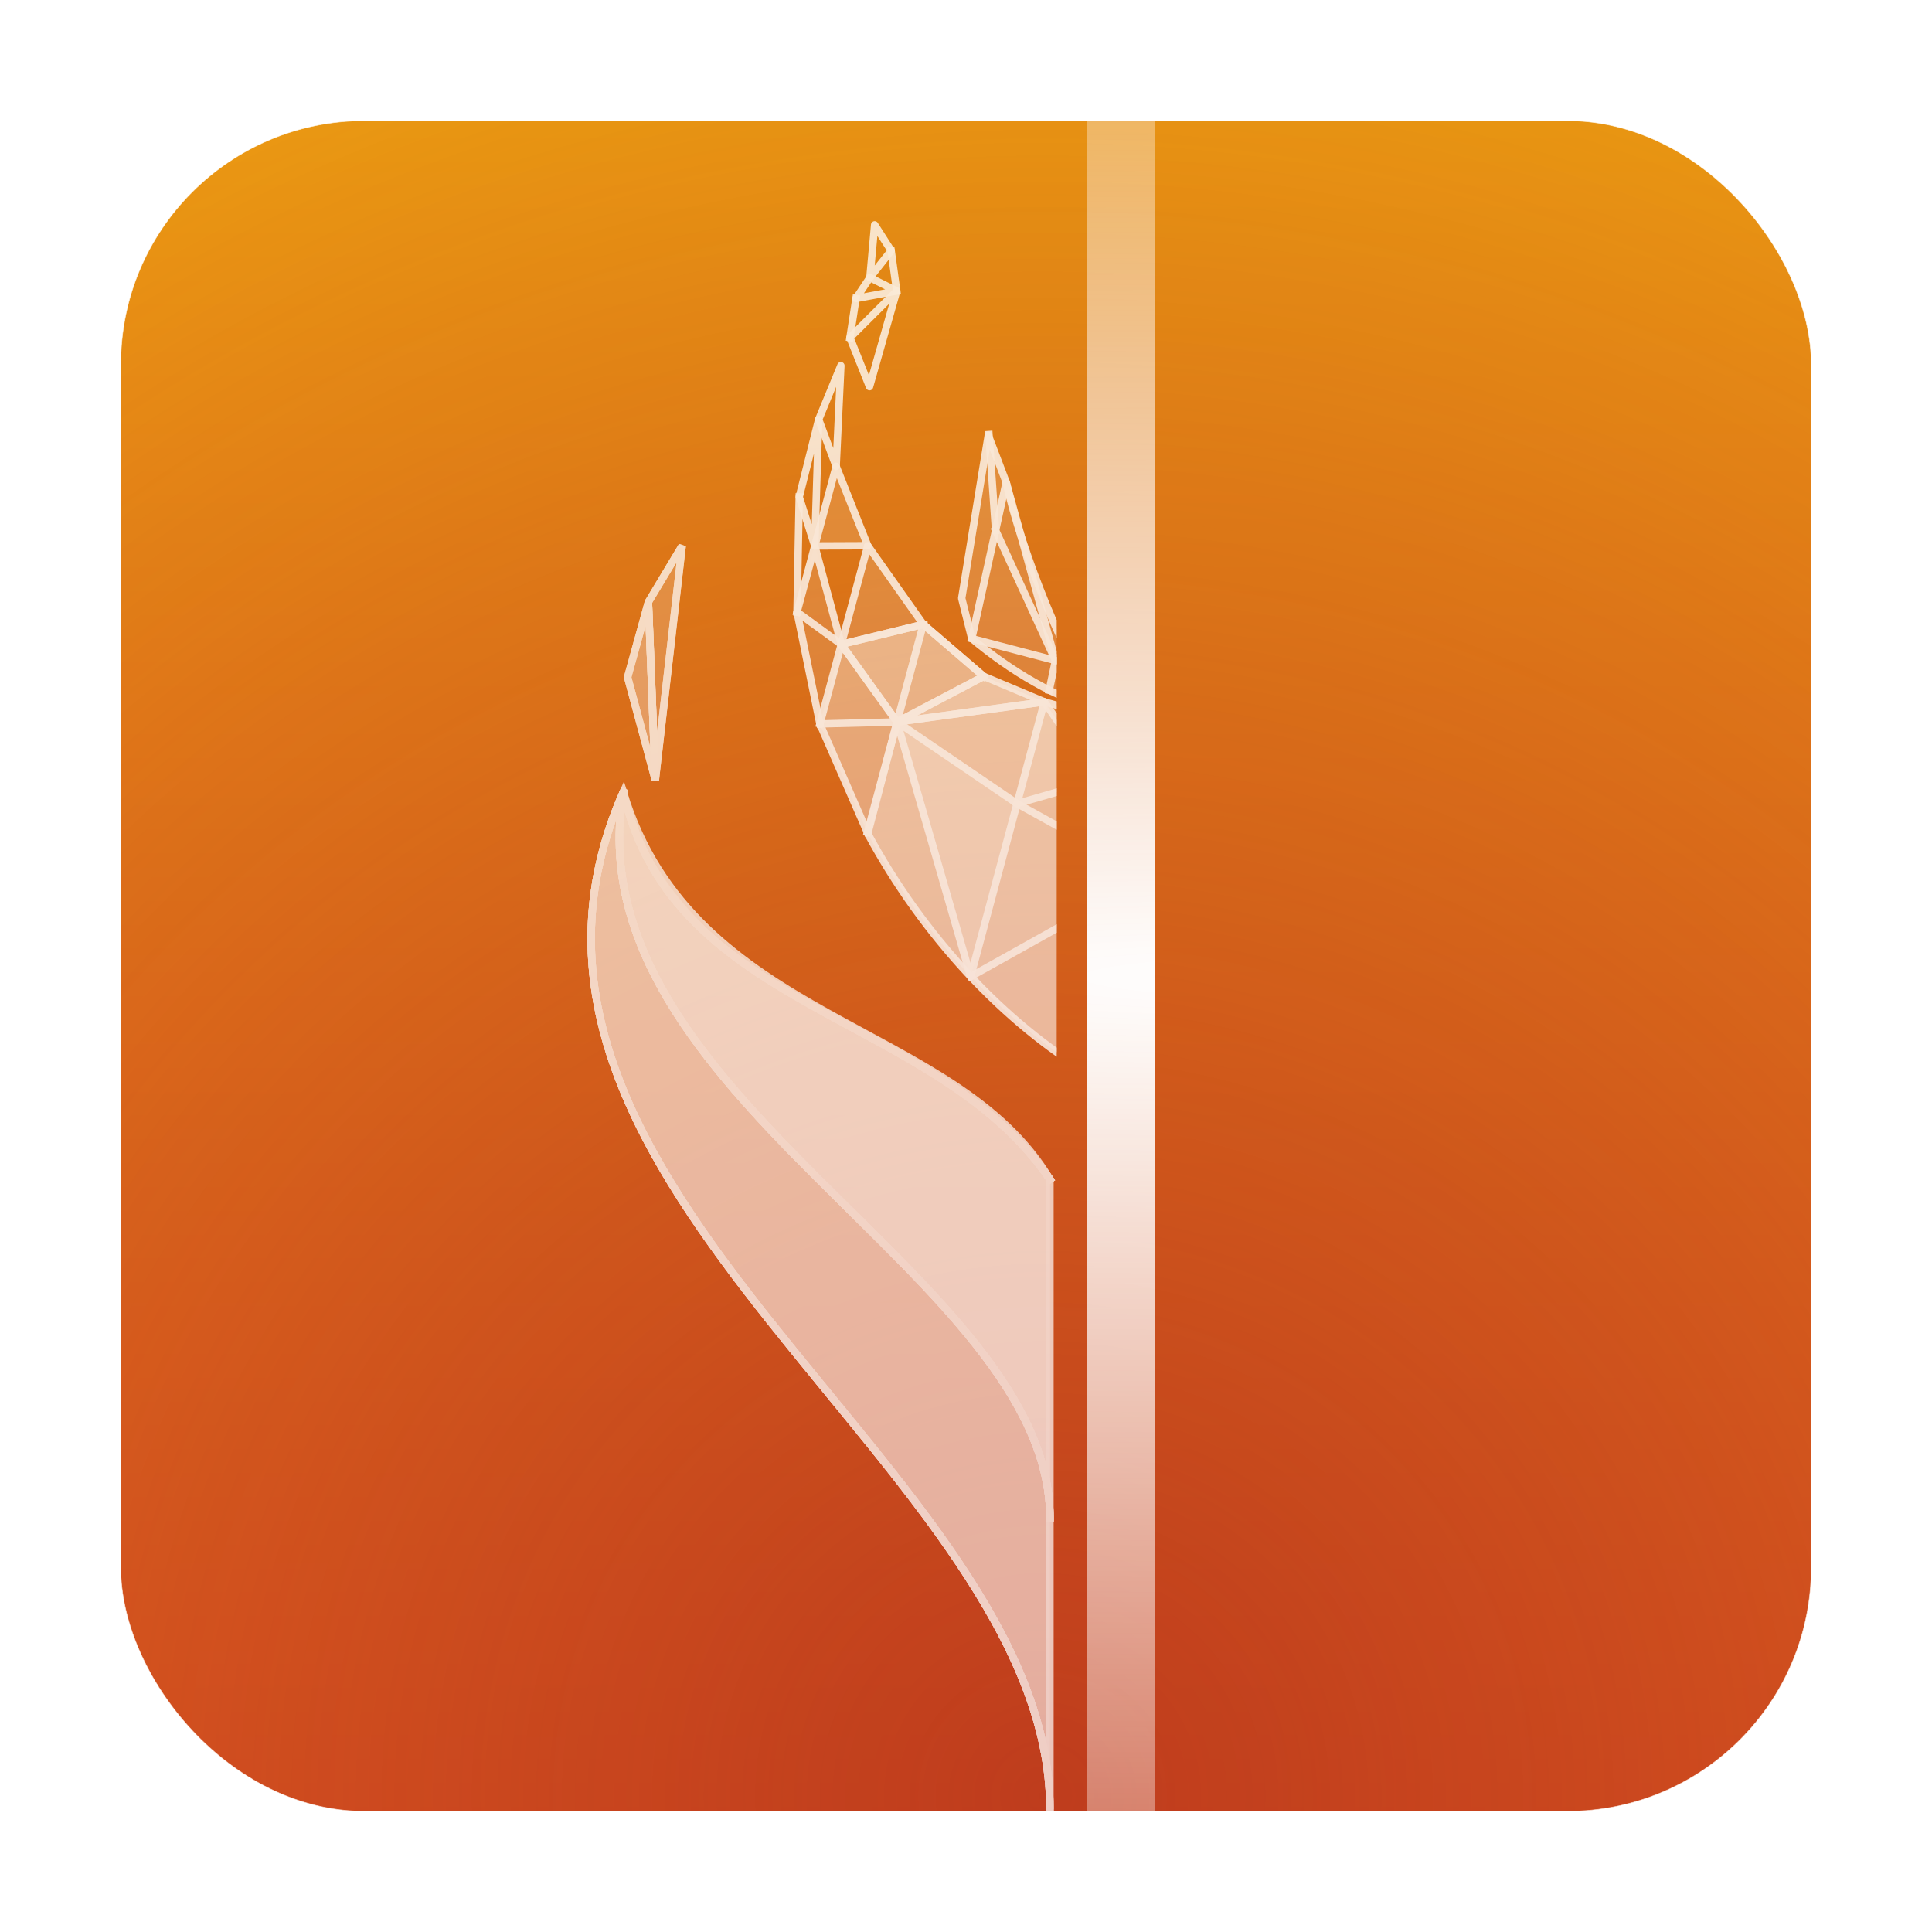 <?xml version="1.0" ?>
<svg xmlns="http://www.w3.org/2000/svg" xmlns:xlink="http://www.w3.org/1999/xlink" viewBox="0 0 240 240">
	<defs id="defs4">
		<linearGradient id="linearGradient2226">
			<stop style="stop-color:#ae2d1b;stop-opacity:1;" offset="0" id="stop2222"/>
			<stop style="stop-color:#ae2d1b;stop-opacity:0;" offset="1" id="stop2224"/>
		</linearGradient>
		<linearGradient id="linearGradient1894">
			<stop id="stop1890" offset="0" style="stop-color:#ffffff;stop-opacity:1"/>
			<stop id="stop1892" offset="1" style="stop-color:#fffafa;stop-opacity:0"/>
		</linearGradient>
		<linearGradient id="linearGradient1176">
			<stop style="stop-color:#fdc324;stop-opacity:1" offset="0" id="stop1170"/>
			<stop id="stop1172" offset="0.883" style="stop-color:#fb8510;stop-opacity:1"/>
			<stop style="stop-color:#fb410e;stop-opacity:1" offset="1" id="stop1174"/>
		</linearGradient>
		<linearGradient id="linearGradient4304">
			<stop style="stop-color:#ffffff;stop-opacity:1;" offset="0" id="stop4306"/>
			<stop style="stop-color:#ffffff;stop-opacity:0;" offset="1" id="stop4308"/>
		</linearGradient>
		<linearGradient id="linearGradient5010">
			<stop id="stop5012" offset="0" style="stop-color:#fdc324;stop-opacity:1"/>
			<stop style="stop-color:#fb5010;stop-opacity:1;" offset="0.883" id="stop5016"/>
			<stop id="stop5014" offset="1" style="stop-color:#fb410e;stop-opacity:1"/>
		</linearGradient>
		<linearGradient id="linearGradient4733">
			<stop id="stop4735" offset="0" style="stop-color:#1abafb;stop-opacity:1"/>
			<stop style="stop-color:#19aff2;stop-opacity:1;" offset="0.666" id="stop4739"/>
			<stop id="stop4737" offset="1" style="stop-color:#187fcb;stop-opacity:1"/>
		</linearGradient>
		<linearGradient id="linearGradient4207">
			<stop id="stop4209" offset="0" style="stop-color:#f25f27;stop-opacity:1"/>
			<stop id="stop4211" offset="1" style="stop-color:#fcdb05;stop-opacity:1"/>
		</linearGradient>
		<linearGradient id="linearGradient4182">
			<stop style="stop-color:#04a5e7;stop-opacity:1;" offset="0" id="stop4184"/>
			<stop style="stop-color:#2982c4;stop-opacity:1" offset="1" id="stop4186"/>
		</linearGradient>
		<clipPath clipPathUnits="userSpaceOnUse" id="clipPath4715">
			<circle transform="rotate(-7.012)" r="21.991" cy="535.982" cx="166.162" id="circle4717" style="opacity:1;fill:url(#radialGradient4719);fill-opacity:1;fill-rule:nonzero;stroke:none;stroke-width:0.8;stroke-linecap:round;stroke-linejoin:round;stroke-miterlimit:4;stroke-dasharray:none;stroke-dashoffset:0;stroke-opacity:1"/>
		</clipPath>
		<radialGradient xlink:href="#linearGradient4182" id="radialGradient4719" gradientUnits="userSpaceOnUse" gradientTransform="matrix(0.904,-0.012,0.013,1,8.842,1.978)" cx="163.263" cy="524.615" fx="163.263" fy="524.615" r="21.991"/>
		<clipPath clipPathUnits="userSpaceOnUse" id="clipPath4857">
			<circle transform="rotate(-7.012)" r="20.995" cy="547.183" cx="257.223" id="circle4859" style="opacity:1;fill:url(#radialGradient4861);fill-opacity:1;fill-rule:nonzero;stroke:none;stroke-width:0.8;stroke-linecap:round;stroke-linejoin:round;stroke-miterlimit:4;stroke-dasharray:none;stroke-dashoffset:0;stroke-opacity:1"/>
		</clipPath>
		<radialGradient xlink:href="#linearGradient4733" id="radialGradient4861" gradientUnits="userSpaceOnUse" gradientTransform="matrix(0.85,-0.146,0.128,0.742,47.861,172.551)" cx="164.637" cy="531.207" fx="164.79" fy="519.243" r="21.991"/>
		<filter style="color-interpolation-filters:sRGB" id="filter5080" x="-0.163" width="1.325" y="-0.092" height="1.184">
			<feGaussianBlur stdDeviation="3.753" id="feGaussianBlur5082"/>
		</filter>
		<clipPath clipPathUnits="userSpaceOnUse" id="clipPath5086">
			<path style="opacity:1;fill:url(#radialGradient5090);fill-opacity:1;fill-rule:nonzero;stroke:none;stroke-width:0.8;stroke-linecap:round;stroke-linejoin:round;stroke-miterlimit:4;stroke-dasharray:none;stroke-dashoffset:0;stroke-opacity:1" id="circle5088" transform="rotate(-7.012)" r="21.298" cy="547.763" cx="261.94" d=""/>
		</clipPath>
		<radialGradient xlink:href="#linearGradient5010" id="radialGradient5090" gradientUnits="userSpaceOnUse" gradientTransform="matrix(0.941,-0.132,0.115,0.821,44.333,128.777)" cx="164.637" cy="531.207" fx="165.2" fy="522.505" r="21.991"/>
		<linearGradient xlink:href="#linearGradient4304" id="linearGradient4818" gradientUnits="userSpaceOnUse" x1="538.878" y1="1254.718" x2="538.878" y2="1463.957" gradientTransform="translate(0,-2501.232)"/>
		<mask maskUnits="userSpaceOnUse" id="mask4814">
			<rect style="opacity:0.821;fill:url(#linearGradient4818);fill-opacity:1;fill-rule:nonzero;stroke:#ffffff;stroke-width:0.1;stroke-linecap:round;stroke-linejoin:round;stroke-miterlimit:4;stroke-dasharray:none;stroke-dashoffset:0;stroke-opacity:1" id="rect4816" width="534.799" height="279.444" x="273.938" y="-1314.654" transform="scale(1,-1)"/>
		</mask>
		<clipPath clipPathUnits="userSpaceOnUse" id="clipPath1276">
			<circle style="opacity:1;fill:url(#radialGradient1280);fill-opacity:1;fill-rule:nonzero;stroke:none;stroke-width:0.8;stroke-linecap:round;stroke-linejoin:round;stroke-miterlimit:4;stroke-dasharray:none;stroke-dashoffset:0;stroke-opacity:1" id="circle1278" cx="440.632" cy="722.67" r="85.282" transform="rotate(-7.012)"/>
		</clipPath>
		<radialGradient xlink:href="#linearGradient1176" id="radialGradient1280" gradientUnits="userSpaceOnUse" gradientTransform="matrix(4.644,-1.269,1.143,4.186,-939.862,-1313.782)" cx="163.845" cy="535.58" fx="164.132" fy="524.823" r="21.991"/>
		<clipPath clipPathUnits="userSpaceOnUse" id="clipPath1713">
			<path style="opacity:1;fill:url(#radialGradient1717);fill-opacity:1;fill-rule:nonzero;stroke:none;stroke-width:0.8;stroke-linecap:round;stroke-linejoin:round;stroke-miterlimit:4;stroke-dasharray:none;stroke-dashoffset:0;stroke-opacity:1" d="m 518.852,558.052 c -0.825,-10e-4 -1.651,0.008 -2.48,0.026 -3.443,0.077 -6.88,0.327 -10.299,0.748 -5.927,0.729 -17.206,3.608 -17.206,3.608 l 6.911,14.036 c 0,0 8.006,-1.855 12.173,-2.368 2.909,-0.358 5.834,-0.57 8.764,-0.636 45.145,-1.012 82.95,34.62 86.499,76.246 4.238,49.702 -36.477,87.056 -73.798,91.145 -0.122,-4.281 75.74,20.553 91.796,-92.089 -6.376,-51.853 -50.39,-90.649 -102.361,-90.716 z" id="path1715"/>
		</clipPath>
		<radialGradient xlink:href="#linearGradient1176" id="radialGradient1717" gradientUnits="userSpaceOnUse" gradientTransform="matrix(6.014,-1.612,1.452,5.422,-1286.769,-2022.827)" cx="163.845" cy="535.58" fx="164.132" fy="524.823" r="21.991"/>
		<clipPath clipPathUnits="userSpaceOnUse" id="clipPath1545">
			<rect style="opacity:1;fill:#eff0f1;fill-opacity:1;fill-rule:nonzero;stroke:#fcfcfc;stroke-width:1.844;stroke-linecap:round;stroke-linejoin:round;stroke-miterlimit:4;stroke-dasharray:none;stroke-dashoffset:0;stroke-opacity:1" id="rect1547" width="499.945" height="626.175" x="1503.039" y="115.115"/>
		</clipPath>
		<clipPath clipPathUnits="userSpaceOnUse" id="clipPath2129">
			<rect style="opacity:1;fill:#ffffff;fill-opacity:1;fill-rule:nonzero;stroke:none;stroke-width:0.919;stroke-linecap:butt;stroke-linejoin:round;stroke-miterlimit:4;stroke-dasharray:none;stroke-dashoffset:0;stroke-opacity:1" id="rect2131" width="90.857" height="216.468" x="-4259.506" y="1335.956" ry="0.796" transform="scale(-1,1)"/>
		</clipPath>
		<clipPath clipPathUnits="userSpaceOnUse" id="clipPath3852">
			<rect style="opacity:0.547;fill:#ffffff;fill-opacity:1;fill-rule:nonzero;stroke:#bb0000;stroke-width:1.101;stroke-linecap:round;stroke-linejoin:round;stroke-miterlimit:4;stroke-dasharray:none;stroke-dashoffset:0;stroke-opacity:1" id="rect3854" width="117.726" height="199.947" x="-5563.061" y="1545.059" ry="0.526" transform="scale(-1,1)"/>
		</clipPath>
		<clipPath clipPathUnits="userSpaceOnUse" id="clipPath2142">
			<path style="opacity:0.892;fill:none;fill-opacity:0;fill-rule:nonzero;stroke:#fffafa;stroke-width:0.344;stroke-linecap:square;stroke-linejoin:miter;stroke-miterlimit:4;stroke-dasharray:none;stroke-dashoffset:0;stroke-opacity:0.374;paint-order:markers fill stroke" d="m 3696.401,591.638 v 219.424 h 177.328 V 591.638 Z m 103.639,111.052 c 3.718,0 7.164,0.703 10.232,2.155 a 2.692,2.692 0 0 1 1.307,3.53 l -0.972,2.181 a 2.692,2.692 0 0 1 -3.664,1.311 c -2.175,-1.087 -4.387,-1.611 -6.762,-1.611 -3.773,0 -6.283,1.074 -8.262,3.278 -1.979,2.205 -3.058,5.257 -3.058,9.63 0,4.52 1.05,7.639 2.88,9.765 1.817,2.109 4.243,3.168 8.06,3.168 2.678,0 5.079,-0.342 7.227,-0.998 a 2.692,2.692 0 0 1 3.477,2.574 v 2.133 a 2.692,2.692 0 0 1 -1.798,2.54 c -2.688,0.945 -5.834,1.362 -9.476,1.362 -5.448,0 -10.197,-1.897 -13.509,-5.621 -3.329,-3.743 -4.876,-8.883 -4.876,-14.971 0,-3.863 0.736,-7.403 2.271,-10.508 a 2.692,2.692 0 0 1 0.01,-0.013 c 1.554,-3.108 3.872,-5.62 6.81,-7.332 2.959,-1.731 6.391,-2.573 10.107,-2.573 z m -48.219,0.357 h 1.542 a 2.692,2.692 0 0 1 2.507,1.708 l 13.656,34.803 a 2.692,2.692 0 0 1 -2.507,3.675 h -2.727 a 2.692,2.692 0 0 1 -2.505,-1.707 l -4.142,-10.527 h -10.417 l -4.166,10.532 a 2.692,2.692 0 0 1 -2.503,1.701 h -2.679 a 2.692,2.692 0 0 1 -2.499,-3.693 l 13.94,-34.803 a 2.692,2.692 0 0 1 2.499,-1.69 z m 77.208,0.141 h 2.419 a 2.692,2.692 0 0 1 2.692,2.692 v 11.484 l 12.788,-13.347 a 2.692,2.692 0 0 1 1.945,-0.829 h 3.083 a 2.692,2.692 0 0 1 1.934,4.565 l -12.625,13.024 13.246,18.179 a 2.692,2.692 0 0 1 -2.175,4.277 h -2.965 a 2.692,2.692 0 0 1 -2.177,-1.11 l -11.559,-15.908 -1.494,1.317 v 13.01 a 2.692,2.692 0 0 1 -2.692,2.692 h -2.419 a 2.692,2.692 0 0 1 -2.692,-2.692 v -34.662 a 2.692,2.692 0 0 1 2.692,-2.692 z m -76.494,14.308 -2.318,5.94 h 4.561 z" id="path2144"/>
		</clipPath>
		<radialGradient xlink:href="#linearGradient1894" id="radialGradient2261" gradientUnits="userSpaceOnUse" gradientTransform="matrix(795.332,-7.0007397e-7,5.7678176e-7,272.606,-3385944.2,-386629.97)" cx="4263.294" cy="1414.689" fx="4263.294" fy="1414.689" r="0.805"/>
		<linearGradient xlink:href="#linearGradient4207" id="linearGradient1135" gradientUnits="userSpaceOnUse" gradientTransform="matrix(0.515,0,0,0.515,2680.251,1476.284)" x1="944.669" y1="830.917" x2="944.669" y2="117.863"/>
		<clipPath clipPathUnits="userSpaceOnUse" id="clipPath2142-3">
			<path style="opacity:0.892;fill:none;fill-opacity:0;fill-rule:nonzero;stroke:#fffafa;stroke-width:0.344;stroke-linecap:square;stroke-linejoin:miter;stroke-miterlimit:4;stroke-dasharray:none;stroke-dashoffset:0;stroke-opacity:0.374;paint-order:markers fill stroke" d="m 3696.401,591.638 v 219.424 h 177.328 V 591.638 Z m 103.639,111.052 c 3.718,0 7.164,0.703 10.232,2.155 a 2.692,2.692 0 0 1 1.307,3.53 l -0.972,2.181 a 2.692,2.692 0 0 1 -3.664,1.311 c -2.175,-1.087 -4.387,-1.611 -6.762,-1.611 -3.773,0 -6.283,1.074 -8.262,3.278 -1.979,2.205 -3.058,5.257 -3.058,9.63 0,4.52 1.05,7.639 2.88,9.765 1.817,2.109 4.243,3.168 8.06,3.168 2.678,0 5.079,-0.342 7.227,-0.998 a 2.692,2.692 0 0 1 3.477,2.574 v 2.133 a 2.692,2.692 0 0 1 -1.798,2.54 c -2.688,0.945 -5.834,1.362 -9.476,1.362 -5.448,0 -10.197,-1.897 -13.509,-5.621 -3.329,-3.743 -4.876,-8.883 -4.876,-14.971 0,-3.863 0.736,-7.403 2.271,-10.508 a 2.692,2.692 0 0 1 0.01,-0.013 c 1.554,-3.108 3.872,-5.62 6.81,-7.332 2.959,-1.731 6.391,-2.573 10.107,-2.573 z m -48.219,0.357 h 1.542 a 2.692,2.692 0 0 1 2.507,1.708 l 13.656,34.803 a 2.692,2.692 0 0 1 -2.507,3.675 h -2.727 a 2.692,2.692 0 0 1 -2.505,-1.707 l -4.142,-10.527 h -10.417 l -4.166,10.532 a 2.692,2.692 0 0 1 -2.503,1.701 h -2.679 a 2.692,2.692 0 0 1 -2.499,-3.693 l 13.94,-34.803 a 2.692,2.692 0 0 1 2.499,-1.69 z m 77.208,0.141 h 2.419 a 2.692,2.692 0 0 1 2.692,2.692 v 11.484 l 12.788,-13.347 a 2.692,2.692 0 0 1 1.945,-0.829 h 3.083 a 2.692,2.692 0 0 1 1.934,4.565 l -12.625,13.024 13.246,18.179 a 2.692,2.692 0 0 1 -2.175,4.277 h -2.965 a 2.692,2.692 0 0 1 -2.177,-1.11 l -11.559,-15.908 -1.494,1.317 v 13.01 a 2.692,2.692 0 0 1 -2.692,2.692 h -2.419 a 2.692,2.692 0 0 1 -2.692,-2.692 v -34.662 a 2.692,2.692 0 0 1 2.692,-2.692 z m -76.494,14.308 -2.318,5.94 h 4.561 z" id="path2144-6"/>
		</clipPath>
		<clipPath clipPathUnits="userSpaceOnUse" id="clipPath2129-7">
			<rect style="opacity:1;fill:#ffffff;fill-opacity:1;fill-rule:nonzero;stroke:none;stroke-width:0.919;stroke-linecap:butt;stroke-linejoin:round;stroke-miterlimit:4;stroke-dasharray:none;stroke-dashoffset:0;stroke-opacity:1" id="rect2131-5" width="90.857" height="216.468" x="-4259.506" y="1335.956" ry="0.796" transform="scale(-1,1)"/>
		</clipPath>
		<radialGradient xlink:href="#linearGradient1894" id="radialGradient1079-3" gradientUnits="userSpaceOnUse" gradientTransform="matrix(2800.116,-5.245342e-7,2.0306689e-6,204.252,-11934556,-287192.77)" cx="4263.294" cy="1414.689" fx="4263.294" fy="1414.689" r="0.805"/>
		<radialGradient xlink:href="#linearGradient2226" id="radialGradient2228" cx="3191.474" cy="1941.592" fx="3191.474" fy="1941.592" r="151.434" gradientUnits="userSpaceOnUse" gradientTransform="matrix(2.049,0,0,2.049,-3385.663,-2115.452)"/>
		<radialGradient xlink:href="#linearGradient1894" id="radialGradient2418" gradientUnits="userSpaceOnUse" gradientTransform="matrix(1604.923,-1.4126993e-6,1.1639045e-6,550.1,-6838464.9,-777859.87)" cx="4263.294" cy="1414.689" fx="4263.294" fy="1414.689" r="0.805"/>
		<radialGradient xlink:href="#linearGradient1894" id="radialGradient2094" gradientUnits="userSpaceOnUse" gradientTransform="matrix(1604.923,-1.4126993e-6,1.1639045e-6,550.1,-6838464.9,-777859.87)" cx="4263.294" cy="1414.689" fx="4263.294" fy="1414.689" r="0.805"/>
	</defs>
	<g id="layer1" transform="translate(-3024.106,-1639.778)">
		<path clip-path="url(#clipPath5086)" id="path5279" d="m 338.651,492.268 6.787,6.382 c 3.13,2.943 3.159,8.981 1.394,16.799 -2.238,8.351 -8.504,13.534 -15.111,15.042 -6.317,1.442 -13.304,-0.343 -17.91,-4.617 -1.446,-1.342 -2.219,-3.811 -1.674,-5.844 0.61,-2.275 0.736,-5.453 2.066,-6.242 -0.768,0.267 -1.704,0.575 -2.824,1.631 -1.886,1.778 -1.964,4.282 -4.43,4.973 0.252,-7.09 -4.158,-10.968 -4.463,-14.114 -2.919,16.121 12.652,34.52 31.914,29.359 12.413,-3.098 19.812,-12.212 22.259,-22.5 1.413,-5.941 0.977,-12.067 -0.307,-17.209 z" style="opacity:0.656;fill:#000000;fill-opacity:1;fill-rule:nonzero;stroke:none;stroke-width:0.8;stroke-linecap:round;stroke-linejoin:round;stroke-miterlimit:4;stroke-dasharray:none;stroke-dashoffset:0;stroke-opacity:1;filter:url(#filter5080)" transform="translate(0,171.827)"/>
		<rect style="opacity:0.707;fill:url(#radialGradient2261);fill-opacity:1;fill-rule:nonzero;stroke:none;stroke-width:0.919;stroke-linecap:butt;stroke-linejoin:round;stroke-miterlimit:4;stroke-dasharray:none;stroke-dashoffset:0;stroke-opacity:1" id="rect2159" width="2.397" height="280.278" x="4789.019" y="-1117.161" ry="0" rx="0"/>
		<g style="opacity:0.735;stroke:#ffffff;stroke-width:0.625;stroke-miterlimit:4;stroke-dasharray:none;stroke-opacity:0.93" clip-path="url(#clipPath2142)" id="g2255" transform="translate(960,-1701.562)">
			<g transform="translate(-433.139,-734.68)" clip-path="url(#clipPath2129)" id="g2227" style="opacity:0.892;fill:none;stroke:#ffffff;stroke-width:0.625;stroke-linecap:square;stroke-miterlimit:4;stroke-dasharray:none;stroke-opacity:0.93">
				<g id="g2171" style="stroke:#ffffff;stroke-width:0.625;stroke-miterlimit:4;stroke-dasharray:none;stroke-opacity:0.93">
					<g id="g2169" style="stroke:#ffffff;stroke-width:0.625;stroke-miterlimit:4;stroke-dasharray:none;stroke-opacity:0.93">
						<g id="g2167" style="stroke:#ffffff;stroke-width:0.625;stroke-miterlimit:4;stroke-dasharray:none;stroke-opacity:0.93">
							<g id="g2165" style="stroke:#ffffff;stroke-width:0.625;stroke-miterlimit:4;stroke-dasharray:none;stroke-opacity:0.93">
								<g id="g2163" style="stroke:#ffffff;stroke-width:0.625;stroke-miterlimit:4;stroke-dasharray:none;stroke-opacity:0.93">
									<path id="path2161" d="m 4236.541,1423.729 c 6.752,12.543 16.631,23.088 26.989,29.252 6.502,-6.297 14.715,-10.057 23.516,-10.625" style="opacity:1;fill:none;fill-opacity:1;fill-rule:nonzero;stroke:#ffffff;stroke-width:0.625;stroke-linecap:square;stroke-linejoin:round;stroke-miterlimit:4;stroke-dasharray:none;stroke-dashoffset:0;stroke-opacity:0.93"/>
								</g>
							</g>
						</g>
					</g>
				</g>
				<path id="path2173" d="m 4251.19,1375.216 -3.231,19.85 1.225,4.91 c 4.699,3.938 10.348,7.366 15.877,8.744 -4.257,-5.022 -10.064,-20.076 -11.696,-27.781 z" style="opacity:1;fill:none;fill-opacity:1;fill-rule:nonzero;stroke:#ffffff;stroke-width:0.625;stroke-linecap:square;stroke-linejoin:round;stroke-miterlimit:4;stroke-dasharray:none;stroke-dashoffset:0;stroke-opacity:0.93"/>
				<path id="path2175" d="m 4249.043,1441.141 5.645,-21.066 -14.583,-9.944 z" style="opacity:1;fill:none;fill-opacity:1;fill-rule:nonzero;stroke:#ffffff;stroke-width:0.625;stroke-linecap:square;stroke-linejoin:round;stroke-miterlimit:4;stroke-dasharray:none;stroke-dashoffset:0;stroke-opacity:0.93"/>
				<path style="opacity:1;fill:none;fill-opacity:1;fill-rule:nonzero;stroke:#ffffff;stroke-width:0.625;stroke-linecap:square;stroke-linejoin:round;stroke-miterlimit:4;stroke-dasharray:none;stroke-dashoffset:0;stroke-opacity:0.93" d="m 4236.498,1423.591 3.606,-13.459" id="path2177"/>
				<path id="path2179" d="m 4240.105,1410.132 -9.38,0.239 5.774,13.22" style="opacity:1;fill:none;fill-opacity:1;fill-rule:nonzero;stroke:#ffffff;stroke-width:0.625;stroke-linecap:square;stroke-linejoin:round;stroke-miterlimit:4;stroke-dasharray:none;stroke-dashoffset:0;stroke-opacity:0.93"/>
				<path style="opacity:1;fill:none;fill-opacity:1;fill-rule:nonzero;stroke:#ffffff;stroke-width:0.625;stroke-linecap:square;stroke-linejoin:round;stroke-miterlimit:4;stroke-dasharray:none;stroke-dashoffset:0;stroke-opacity:0.93" d="m 4230.725,1410.371 2.6,-9.694 6.78,9.455" id="path2181"/>
				<path id="path2183" d="m 4233.325,1400.677 -5.38,-3.928 2.78,13.622" style="opacity:1;fill:none;fill-opacity:1;fill-rule:nonzero;stroke:#ffffff;stroke-width:0.625;stroke-linecap:square;stroke-linejoin:round;stroke-miterlimit:4;stroke-dasharray:none;stroke-dashoffset:0;stroke-opacity:0.93"/>
				<path style="opacity:1;fill:none;fill-opacity:1;fill-rule:nonzero;stroke:#ffffff;stroke-width:0.625;stroke-linecap:square;stroke-linejoin:round;stroke-miterlimit:4;stroke-dasharray:none;stroke-dashoffset:0;stroke-opacity:0.93" d="m 4227.944,1396.749 2.158,-8.053 3.223,11.982" id="path2185"/>
				<path id="path2187" d="m 4228.211,1382.732 -0.266,14.017" style="opacity:1;fill:none;fill-opacity:1;fill-rule:nonzero;stroke:#ffffff;stroke-width:0.625;stroke-linecap:square;stroke-linejoin:round;stroke-miterlimit:4;stroke-dasharray:none;stroke-dashoffset:0;stroke-opacity:0.93"/>
				<path style="opacity:1;fill:none;fill-opacity:1;fill-rule:nonzero;stroke:#ffffff;stroke-width:0.625;stroke-linecap:square;stroke-linejoin:round;stroke-miterlimit:4;stroke-dasharray:none;stroke-dashoffset:0;stroke-opacity:0.93" d="m 4230.102,1388.696 -1.892,-5.964 2.366,-9.437 z" id="path2189"/>
				<path style="opacity:1;fill:none;fill-opacity:1;fill-rule:nonzero;stroke:#ffffff;stroke-width:0.625;stroke-linecap:square;stroke-linejoin:round;stroke-miterlimit:4;stroke-dasharray:none;stroke-dashoffset:0;stroke-opacity:0.93" d="m 4254.687,1420.076 16.065,8.912 -21.709,12.154" id="path2191"/>
				<path id="path2193" d="m 4258.009,1407.678 -3.322,12.398 23.272,-6.733 z" style="opacity:1;fill:none;fill-opacity:1;fill-rule:nonzero;stroke:#ffffff;stroke-width:0.625;stroke-linecap:square;stroke-linejoin:round;stroke-miterlimit:4;stroke-dasharray:none;stroke-dashoffset:0;stroke-opacity:0.93"/>
				<path id="path2195" d="m 4258.009,1407.678 -7.373,-3.101 -10.531,5.555 z" style="opacity:1;fill:none;fill-opacity:1;fill-rule:nonzero;stroke:#ffffff;stroke-width:0.625;stroke-linecap:square;stroke-linejoin:round;stroke-miterlimit:4;stroke-dasharray:none;stroke-dashoffset:0;stroke-opacity:0.93"/>
				<path style="opacity:1;fill:none;fill-opacity:1;fill-rule:nonzero;stroke:#ffffff;stroke-width:0.625;stroke-linecap:square;stroke-linejoin:round;stroke-miterlimit:4;stroke-dasharray:none;stroke-dashoffset:0;stroke-opacity:0.93" d="m 4243.289,1398.246 7.346,6.332" id="path2197"/>
				<path style="opacity:1;fill:none;fill-opacity:1;fill-rule:nonzero;stroke:#ffffff;stroke-width:0.625;stroke-linecap:square;stroke-linejoin:round;stroke-miterlimit:4;stroke-dasharray:none;stroke-dashoffset:0;stroke-opacity:0.93" d="m 4243.289,1398.246 -9.964,2.432 3.218,-12.01 z" id="path2199"/>
				<path style="opacity:1;fill:none;fill-opacity:1;fill-rule:nonzero;stroke:#ffffff;stroke-width:0.625;stroke-linecap:square;stroke-linejoin:round;stroke-miterlimit:4;stroke-dasharray:none;stroke-dashoffset:0;stroke-opacity:0.93" d="m 4230.102,1388.696 2.598,-9.694 3.843,9.666 z" id="path2201"/>
				<path style="opacity:1;fill:none;fill-opacity:1;fill-rule:nonzero;stroke:#ffffff;stroke-width:0.625;stroke-linecap:square;stroke-linejoin:round;stroke-miterlimit:4;stroke-dasharray:none;stroke-dashoffset:0;stroke-opacity:0.93" d="m 4233.274,1366.742 -0.574,12.26 -2.123,-5.706 z" id="path2203"/>
				<path style="opacity:1;fill:none;fill-opacity:1;fill-rule:nonzero;stroke:#ffffff;stroke-width:0.625;stroke-linecap:square;stroke-linejoin:round;stroke-miterlimit:4;stroke-dasharray:none;stroke-dashoffset:0;stroke-opacity:0.93" d="m 4263.787,1408.163 -4.431,-5.513 -0.767,3.632" id="path2205"/>
				<path id="path2207" d="m 4249.184,1399.977 10.172,2.673" style="opacity:1;fill:none;fill-opacity:1;fill-rule:nonzero;stroke:#ffffff;stroke-width:0.625;stroke-linecap:square;stroke-linejoin:round;stroke-miterlimit:4;stroke-dasharray:none;stroke-dashoffset:0;stroke-opacity:0.93"/>
				<path style="opacity:1;fill:none;fill-opacity:1;fill-rule:nonzero;stroke:#ffffff;stroke-width:0.625;stroke-linecap:square;stroke-linejoin:round;stroke-miterlimit:4;stroke-dasharray:none;stroke-dashoffset:0;stroke-opacity:0.93" d="m 4259.357,1402.649 -5.991,-21.71 -4.182,19.037" id="path2209"/>
				<path style="opacity:1;fill:none;fill-opacity:1;fill-rule:nonzero;stroke:#ffffff;stroke-width:0.625;stroke-linecap:square;stroke-linejoin:round;stroke-miterlimit:4;stroke-dasharray:none;stroke-dashoffset:0;stroke-opacity:0.93" d="m 4251.273,1375.133 0.802,11.658" id="path2211"/>
				<path id="path2213" d="m 4236.756,1369.298 -2.378,-5.971 5.684,-5.684 z" style="opacity:1;fill:none;fill-opacity:1;fill-rule:nonzero;stroke:#ffffff;stroke-width:0.625;stroke-linecap:square;stroke-linejoin:round;stroke-miterlimit:4;stroke-dasharray:none;stroke-dashoffset:0;stroke-opacity:0.93"/>
				<path style="opacity:1;fill:none;fill-opacity:1;fill-rule:nonzero;stroke:#ffffff;stroke-width:0.625;stroke-linecap:square;stroke-linejoin:round;stroke-miterlimit:4;stroke-dasharray:none;stroke-dashoffset:0;stroke-opacity:0.93" d="m 4235.109,1358.565 -0.732,4.762" id="path2215"/>
				<path id="path2217" d="m 4235.109,1358.565 1.692,-2.546 3.261,1.623 z" style="opacity:1;fill:none;fill-opacity:1;fill-rule:nonzero;stroke:#ffffff;stroke-width:0.625;stroke-linecap:square;stroke-linejoin:round;stroke-miterlimit:4;stroke-dasharray:none;stroke-dashoffset:0;stroke-opacity:0.93"/>
				<path style="opacity:1;fill:none;fill-opacity:1;fill-rule:nonzero;stroke:#ffffff;stroke-width:0.625;stroke-linecap:square;stroke-linejoin:round;stroke-miterlimit:4;stroke-dasharray:none;stroke-dashoffset:0;stroke-opacity:0.93" d="m 4240.061,1357.643 -0.674,-4.909" id="path2219"/>
				<path id="path2221" d="m 4239.387,1352.734 -2.587,3.285 0.58,-6.428 z" style="opacity:1;fill:none;fill-opacity:1;fill-rule:nonzero;stroke:#ffffff;stroke-width:0.625;stroke-linecap:square;stroke-linejoin:round;stroke-miterlimit:4;stroke-dasharray:none;stroke-dashoffset:0;stroke-opacity:0.93"/>
				<path id="path2223" d="m 4240.105,1410.132 3.185,-11.886" style="opacity:1;fill:none;fill-opacity:1;fill-rule:nonzero;stroke:#ffffff;stroke-width:0.625;stroke-linecap:square;stroke-linejoin:round;stroke-miterlimit:4;stroke-dasharray:none;stroke-dashoffset:0;stroke-opacity:0.93"/>
				<path id="path2225" d="m 4259.357,1402.649 -7.282,-15.858" style="opacity:1;fill:none;fill-opacity:1;fill-rule:nonzero;stroke:#ffffff;stroke-width:0.625;stroke-linecap:square;stroke-linejoin:round;stroke-miterlimit:4;stroke-dasharray:none;stroke-dashoffset:0;stroke-opacity:0.93"/>
			</g>
			<g transform="matrix(-2.018,0,0,2.018,12435.694,-2243.734)" style="opacity:0.599;fill:none;stroke:#ffffff;stroke-width:0.31;stroke-linecap:square;stroke-miterlimit:4;stroke-dasharray:none;stroke-opacity:0.93" id="g2253">
				<path style="opacity:1;fill:none;fill-opacity:1;fill-rule:nonzero;stroke:#ffffff;stroke-width:0.31;stroke-linecap:square;stroke-linejoin:miter;stroke-miterlimit:4;stroke-dasharray:none;stroke-dashoffset:0;stroke-opacity:0.93" d="m 4267.014,1511.891 c 0,-20.546 36.289,-37.341 25.701,-61.351" id="path2229"/>
				<path id="path2231" d="m 4267.014,1494.33 c 0,-14.665 28.834,-25.472 25.701,-43.79 -3.024,13.371 -18.765,13.215 -25.701,23.363" style="opacity:1;fill:none;fill-opacity:1;fill-rule:nonzero;stroke:#ffffff;stroke-width:0.31;stroke-linecap:square;stroke-linejoin:miter;stroke-miterlimit:4;stroke-dasharray:none;stroke-dashoffset:0;stroke-opacity:0.93"/>
				<path style="opacity:1;fill:none;fill-opacity:1;fill-rule:nonzero;stroke:#ffffff;stroke-width:0.31;stroke-linecap:square;stroke-linejoin:miter;stroke-miterlimit:4;stroke-dasharray:none;stroke-dashoffset:0;stroke-opacity:0.93" d="m 4291.204,1439.074 1.252,4.539 -1.67,6.209 z" id="path2233"/>
				<path id="path2235" d="m 4291.204,1439.074 -2.035,-3.391 1.617,14.139 z" style="opacity:1;fill:none;fill-opacity:1;fill-rule:nonzero;stroke:#ffffff;stroke-width:0.31;stroke-linecap:square;stroke-linejoin:miter;stroke-miterlimit:4;stroke-dasharray:none;stroke-dashoffset:0;stroke-opacity:0.93"/>
				<path id="path2237" d="m 4267.014,1511.891 c 0,-20.546 36.289,-37.341 25.701,-61.351" style="opacity:1;fill:none;fill-opacity:1;fill-rule:nonzero;stroke:#ffffff;stroke-width:0.31;stroke-linecap:square;stroke-linejoin:miter;stroke-miterlimit:4;stroke-dasharray:none;stroke-dashoffset:0;stroke-opacity:0.93"/>
				<path style="opacity:1;fill:none;fill-opacity:1;fill-rule:nonzero;stroke:#ffffff;stroke-width:0.31;stroke-linecap:square;stroke-linejoin:miter;stroke-miterlimit:4;stroke-dasharray:none;stroke-dashoffset:0;stroke-opacity:0.93" d="m 4267.014,1494.33 c 0,-14.665 28.834,-25.472 25.701,-43.79 -3.024,13.371 -18.765,13.215 -25.701,23.363" id="path2239"/>
				<path id="path2241" d="m 4291.204,1439.074 1.252,4.539 -1.67,6.209 z" style="opacity:1;fill:none;fill-opacity:1;fill-rule:nonzero;stroke:#ffffff;stroke-width:0.31;stroke-linecap:square;stroke-linejoin:miter;stroke-miterlimit:4;stroke-dasharray:none;stroke-dashoffset:0;stroke-opacity:0.93"/>
				<path style="opacity:1;fill:none;fill-opacity:1;fill-rule:nonzero;stroke:#ffffff;stroke-width:0.31;stroke-linecap:square;stroke-linejoin:miter;stroke-miterlimit:4;stroke-dasharray:none;stroke-dashoffset:0;stroke-opacity:0.93" d="m 4291.204,1439.074 -2.035,-3.391 1.617,14.139 z" id="path2243"/>
				<path style="opacity:1;fill:none;fill-opacity:1;fill-rule:nonzero;stroke:#ffffff;stroke-width:0.31;stroke-linecap:square;stroke-linejoin:miter;stroke-miterlimit:4;stroke-dasharray:none;stroke-dashoffset:0;stroke-opacity:0.93" d="m 4267.014,1511.891 c 0,-20.546 36.289,-37.341 25.701,-61.351" id="path2245"/>
				<path id="path2247" d="m 4267.014,1494.33 c 0,-14.665 28.834,-25.472 25.701,-43.79 -3.024,13.371 -18.765,13.215 -25.701,23.363" style="opacity:1;fill:none;fill-opacity:1;fill-rule:nonzero;stroke:#ffffff;stroke-width:0.31;stroke-linecap:square;stroke-linejoin:miter;stroke-miterlimit:4;stroke-dasharray:none;stroke-dashoffset:0;stroke-opacity:0.93"/>
				<path id="path2249" d="m 4267.014,1511.891 c 0,-20.546 36.289,-37.341 25.701,-61.351" style="opacity:1;fill:none;fill-opacity:1;fill-rule:nonzero;stroke:#ffffff;stroke-width:0.31;stroke-linecap:square;stroke-linejoin:miter;stroke-miterlimit:4;stroke-dasharray:none;stroke-dashoffset:0;stroke-opacity:0.93"/>
				<path style="opacity:1;fill:none;fill-opacity:1;fill-rule:nonzero;stroke:#ffffff;stroke-width:0.31;stroke-linecap:square;stroke-linejoin:miter;stroke-miterlimit:4;stroke-dasharray:none;stroke-dashoffset:0;stroke-opacity:0.93" d="m 4267.014,1494.33 c 0,-14.665 28.834,-25.472 25.701,-43.79 -3.024,13.371 -18.765,13.215 -25.701,23.363" id="path2251"/>
			</g>
		</g>
		<rect ry="30.266" rx="30.266" y="1654.778" x="3039.106" height="210" width="210" id="rect1125" style="opacity:1;fill:url(#linearGradient1135);fill-opacity:1;fill-rule:nonzero;stroke:none;stroke-width:0.074;stroke-linecap:round;stroke-linejoin:round;stroke-miterlimit:4;stroke-dasharray:none;stroke-dashoffset:0;stroke-opacity:1"/>
		<rect style="opacity:0.76;fill:url(#radialGradient2228);fill-opacity:1;fill-rule:nonzero;stroke:#ffffff;stroke-width:0.074;stroke-linecap:round;stroke-linejoin:round;stroke-miterlimit:4;stroke-dasharray:none;stroke-dashoffset:0;stroke-opacity:1" id="rect1127" width="210" height="210" x="3039.106" y="1654.778" rx="30.266" ry="30.266"/>
		<rect rx="0" ry="0" y="1654.778" x="3159.106" height="210" width="8.438" id="rect1043-2" style="opacity:1;fill:url(#radialGradient1079-3);fill-opacity:1;fill-rule:nonzero;stroke:none;stroke-width:1.702;stroke-linecap:butt;stroke-linejoin:round;stroke-miterlimit:4;stroke-dasharray:none;stroke-dashoffset:0;stroke-opacity:1"/>
		<g transform="matrix(1.022,0,0,1.02,-1197.843,291.128)" clip-path="url(#clipPath2129-7)" id="g1041-1" style="opacity:0.822;fill:none;stroke:#ffffff;stroke-width:0.901;stroke-linecap:square;stroke-miterlimit:4;stroke-dasharray:none;stroke-opacity:0.93">
			<g id="g2023-2" style="stroke:#ffffff;stroke-width:0.901;stroke-miterlimit:4;stroke-dasharray:none;stroke-opacity:0.93">
				<g id="g2016-7" style="stroke:#ffffff;stroke-width:0.901;stroke-miterlimit:4;stroke-dasharray:none;stroke-opacity:0.93">
					<g id="g2010-0" style="stroke:#ffffff;stroke-width:0.901;stroke-miterlimit:4;stroke-dasharray:none;stroke-opacity:0.93">
						<g id="g2005-9" style="stroke:#ffffff;stroke-width:0.901;stroke-miterlimit:4;stroke-dasharray:none;stroke-opacity:0.93">
							<g id="g2001-3" style="stroke:#ffffff;stroke-width:0.901;stroke-miterlimit:4;stroke-dasharray:none;stroke-opacity:0.93">
								<path id="path965-6" d="m 4236.541,1423.729 c 6.752,12.543 16.631,23.088 26.989,29.252 6.502,-6.297 14.715,-10.057 23.516,-10.625 l -13.688,-12.126 -15.349,-22.551 -17.905,2.454 z" style="opacity:1;fill:#ffffff;fill-opacity:0.686;fill-rule:nonzero;stroke:#ffffff;stroke-width:0.901;stroke-linecap:square;stroke-linejoin:round;stroke-miterlimit:4;stroke-dasharray:none;stroke-dashoffset:0;stroke-opacity:0.93"/>
							</g>
						</g>
					</g>
				</g>
			</g>
			<path id="path969-0" d="m 4251.19,1375.216 -3.231,19.85 1.225,4.91 c 4.699,3.938 10.348,7.366 15.877,8.744 -4.257,-5.022 -10.064,-20.076 -11.696,-27.781 z" style="opacity:1;fill:#ffffff;fill-opacity:0.181;fill-rule:nonzero;stroke:#ffffff;stroke-width:0.901;stroke-linecap:square;stroke-linejoin:round;stroke-miterlimit:4;stroke-dasharray:none;stroke-dashoffset:0;stroke-opacity:0.93"/>
			<path id="path973-6" d="m 4249.043,1441.141 5.645,-21.066 -14.583,-9.944 z" style="opacity:1;fill:#ffffff;fill-opacity:0.293;fill-rule:nonzero;stroke:#ffffff;stroke-width:0.901;stroke-linecap:square;stroke-linejoin:round;stroke-miterlimit:4;stroke-dasharray:none;stroke-dashoffset:0;stroke-opacity:0.93"/>
			<path style="opacity:1;fill:none;fill-opacity:1;fill-rule:nonzero;stroke:#ffffff;stroke-width:0.901;stroke-linecap:square;stroke-linejoin:round;stroke-miterlimit:4;stroke-dasharray:none;stroke-dashoffset:0;stroke-opacity:0.93" d="m 4236.498,1423.591 3.606,-13.459" id="path975-2"/>
			<path id="path977-6" d="m 4240.105,1410.132 -9.38,0.239 5.774,13.22" style="opacity:1;fill:#ffffff;fill-opacity:0.489;fill-rule:nonzero;stroke:#ffffff;stroke-width:0.901;stroke-linecap:square;stroke-linejoin:round;stroke-miterlimit:4;stroke-dasharray:none;stroke-dashoffset:0;stroke-opacity:0.93"/>
			<path style="opacity:1;fill:#ffffff;fill-opacity:0.468;fill-rule:nonzero;stroke:#ffffff;stroke-width:0.901;stroke-linecap:square;stroke-linejoin:round;stroke-miterlimit:4;stroke-dasharray:none;stroke-dashoffset:0;stroke-opacity:0.93" d="m 4230.725,1410.371 2.6,-9.694 6.78,9.455" id="path979-1"/>
			<path id="path981-8" d="m 4233.325,1400.677 -5.38,-3.928 2.78,13.622" style="opacity:1;fill:#ffffff;fill-opacity:0.165;fill-rule:nonzero;stroke:#ffffff;stroke-width:0.901;stroke-linecap:square;stroke-linejoin:round;stroke-miterlimit:4;stroke-dasharray:none;stroke-dashoffset:0;stroke-opacity:0.93"/>
			<path style="opacity:1;fill:#ffffff;fill-opacity:0.165;fill-rule:nonzero;stroke:#ffffff;stroke-width:0.901;stroke-linecap:square;stroke-linejoin:round;stroke-miterlimit:4;stroke-dasharray:none;stroke-dashoffset:0;stroke-opacity:0.93" d="m 4227.944,1396.749 2.158,-8.053 3.223,11.982" id="path983-7"/>
			<path id="path985-9" d="m 4228.211,1382.732 -0.266,14.017" style="opacity:1;fill:none;fill-opacity:1;fill-rule:nonzero;stroke:#ffffff;stroke-width:0.901;stroke-linecap:square;stroke-linejoin:round;stroke-miterlimit:4;stroke-dasharray:none;stroke-dashoffset:0;stroke-opacity:0.93"/>
			<path style="opacity:1;fill:none;fill-opacity:1;fill-rule:nonzero;stroke:#ffffff;stroke-width:0.901;stroke-linecap:square;stroke-linejoin:round;stroke-miterlimit:4;stroke-dasharray:none;stroke-dashoffset:0;stroke-opacity:0.93" d="m 4230.102,1388.696 -1.892,-5.964 2.366,-9.437 z" id="path987-2"/>
			<path style="opacity:1;fill:#ffffff;fill-opacity:0.085;fill-rule:nonzero;stroke:#ffffff;stroke-width:0.901;stroke-linecap:square;stroke-linejoin:round;stroke-miterlimit:4;stroke-dasharray:none;stroke-dashoffset:0;stroke-opacity:0.93" d="m 4254.687,1420.076 16.065,8.912 -21.709,12.154" id="path989-0"/>
			<path id="path991-2" d="m 4258.009,1407.678 -3.322,12.398 23.272,-6.733 z" style="opacity:1;fill:#ffffff;fill-opacity:0.234;fill-rule:nonzero;stroke:#ffffff;stroke-width:0.901;stroke-linecap:square;stroke-linejoin:round;stroke-miterlimit:4;stroke-dasharray:none;stroke-dashoffset:0;stroke-opacity:0.93"/>
			<path id="path995-3" d="m 4258.009,1407.678 -7.373,-3.101 -10.531,5.555 z" style="opacity:1;fill:#ffffff;fill-opacity:0.707;fill-rule:nonzero;stroke:#ffffff;stroke-width:0.901;stroke-linecap:square;stroke-linejoin:round;stroke-miterlimit:4;stroke-dasharray:none;stroke-dashoffset:0;stroke-opacity:0.93"/>
			<path style="opacity:1;fill:none;fill-opacity:1;fill-rule:nonzero;stroke:#ffffff;stroke-width:0.901;stroke-linecap:square;stroke-linejoin:round;stroke-miterlimit:4;stroke-dasharray:none;stroke-dashoffset:0;stroke-opacity:0.93" d="m 4243.289,1398.246 7.346,6.332" id="path997-7"/>
			<path style="opacity:1;fill:#ffffff;fill-opacity:0.191;fill-rule:nonzero;stroke:#ffffff;stroke-width:0.901;stroke-linecap:square;stroke-linejoin:round;stroke-miterlimit:4;stroke-dasharray:none;stroke-dashoffset:0;stroke-opacity:0.93" d="m 4243.289,1398.246 -9.964,2.432 3.218,-12.01 z" id="path1001-5"/>
			<path style="opacity:1;fill:#ffffff;fill-opacity:0.165;fill-rule:nonzero;stroke:#ffffff;stroke-width:0.901;stroke-linecap:square;stroke-linejoin:round;stroke-miterlimit:4;stroke-dasharray:none;stroke-dashoffset:0;stroke-opacity:0.93" d="m 4230.102,1388.696 2.598,-9.694 3.843,9.666 z" id="path1005-9"/>
			<path style="opacity:1;fill:none;fill-opacity:1;fill-rule:nonzero;stroke:#ffffff;stroke-width:0.901;stroke-linecap:square;stroke-linejoin:round;stroke-miterlimit:4;stroke-dasharray:none;stroke-dashoffset:0;stroke-opacity:0.93" d="m 4233.274,1366.742 -0.574,12.26 -2.123,-5.706 z" id="path1009-2"/>
			<path style="opacity:1;fill:none;fill-opacity:1;fill-rule:nonzero;stroke:#ffffff;stroke-width:0.901;stroke-linecap:square;stroke-linejoin:round;stroke-miterlimit:4;stroke-dasharray:none;stroke-dashoffset:0;stroke-opacity:0.93" d="m 4263.787,1408.163 -4.431,-5.513 -0.767,3.632" id="path1011-2"/>
			<path id="path1013-8" d="m 4249.184,1399.977 10.172,2.673" style="opacity:1;fill:none;fill-opacity:1;fill-rule:nonzero;stroke:#ffffff;stroke-width:0.901;stroke-linecap:square;stroke-linejoin:round;stroke-miterlimit:4;stroke-dasharray:none;stroke-dashoffset:0;stroke-opacity:0.93"/>
			<path style="opacity:1;fill:none;fill-opacity:1;fill-rule:nonzero;stroke:#ffffff;stroke-width:0.901;stroke-linecap:square;stroke-linejoin:round;stroke-miterlimit:4;stroke-dasharray:none;stroke-dashoffset:0;stroke-opacity:0.93" d="m 4259.357,1402.649 -5.991,-21.71 -4.182,19.037" id="path1015-9"/>
			<path style="opacity:1;fill:none;fill-opacity:1;fill-rule:nonzero;stroke:#ffffff;stroke-width:0.901;stroke-linecap:square;stroke-linejoin:round;stroke-miterlimit:4;stroke-dasharray:none;stroke-dashoffset:0;stroke-opacity:0.93" d="m 4251.273,1375.133 0.802,11.658" id="path1019-7"/>
			<path id="path1021-3" d="m 4236.756,1369.298 -2.378,-5.971 5.684,-5.684 z" style="opacity:1;fill:none;fill-opacity:1;fill-rule:nonzero;stroke:#ffffff;stroke-width:0.901;stroke-linecap:square;stroke-linejoin:round;stroke-miterlimit:4;stroke-dasharray:none;stroke-dashoffset:0;stroke-opacity:0.93"/>
			<path style="opacity:1;fill:none;fill-opacity:1;fill-rule:nonzero;stroke:#ffffff;stroke-width:0.901;stroke-linecap:square;stroke-linejoin:round;stroke-miterlimit:4;stroke-dasharray:none;stroke-dashoffset:0;stroke-opacity:0.93" d="m 4235.109,1358.565 -0.732,4.762" id="path1023-6"/>
			<path id="path1025-1" d="m 4235.109,1358.565 1.692,-2.546 3.261,1.623 z" style="opacity:1;fill:none;fill-opacity:1;fill-rule:nonzero;stroke:#ffffff;stroke-width:0.901;stroke-linecap:square;stroke-linejoin:round;stroke-miterlimit:4;stroke-dasharray:none;stroke-dashoffset:0;stroke-opacity:0.93"/>
			<path style="opacity:1;fill:none;fill-opacity:1;fill-rule:nonzero;stroke:#ffffff;stroke-width:0.901;stroke-linecap:square;stroke-linejoin:round;stroke-miterlimit:4;stroke-dasharray:none;stroke-dashoffset:0;stroke-opacity:0.93" d="m 4240.061,1357.643 -0.674,-4.909" id="path1027-2"/>
			<path id="path1029-9" d="m 4239.387,1352.734 -2.587,3.285 0.58,-6.428 z" style="opacity:1;fill:none;fill-opacity:1;fill-rule:nonzero;stroke:#ffffff;stroke-width:0.901;stroke-linecap:square;stroke-linejoin:round;stroke-miterlimit:4;stroke-dasharray:none;stroke-dashoffset:0;stroke-opacity:0.93"/>
			<path id="path1035-3" d="m 4240.105,1410.132 3.185,-11.886" style="opacity:1;fill:none;fill-opacity:1;fill-rule:nonzero;stroke:#ffffff;stroke-width:0.901;stroke-linecap:square;stroke-linejoin:round;stroke-miterlimit:4;stroke-dasharray:none;stroke-dashoffset:0;stroke-opacity:0.93"/>
			<path id="path2025-1" d="m 4259.357,1402.649 -7.282,-15.858" style="opacity:1;fill:none;fill-opacity:1;fill-rule:nonzero;stroke:#ffffff;stroke-width:0.901;stroke-linecap:square;stroke-linejoin:round;stroke-miterlimit:4;stroke-dasharray:none;stroke-dashoffset:0;stroke-opacity:0.93"/>
			<path id="path2220" d="m 4243.289,1398.246 -9.964,2.432 6.78,9.455 10.531,-5.555 z" style="opacity:1;fill:#ffffff;fill-opacity:0.574;fill-rule:nonzero;stroke:#ffffff;stroke-width:0.901;stroke-linecap:square;stroke-linejoin:round;stroke-miterlimit:4;stroke-dasharray:none;stroke-dashoffset:0;stroke-opacity:0.93"/>
		</g>
		<g transform="matrix(-2.062,0,0,2.059,11953.114,-1248.494)" style="opacity:0.746;fill:none;stroke:#ffffff;stroke-width:0.447;stroke-linecap:square;stroke-miterlimit:4;stroke-dasharray:none;stroke-opacity:0.93" id="g1053-9">
			<path style="opacity:1;fill:none;fill-opacity:1;fill-rule:nonzero;stroke:#ffffff;stroke-width:0.447;stroke-linecap:square;stroke-linejoin:miter;stroke-miterlimit:4;stroke-dasharray:none;stroke-dashoffset:0;stroke-opacity:0.93" d="m 4267.014,1511.891 c 0,-20.546 36.289,-37.341 25.701,-61.351" id="path1045-4"/>
			<path id="path1047-7" d="m 4267.014,1494.33 c 0,-14.665 28.834,-25.472 25.701,-43.79 -3.024,13.371 -18.765,13.215 -25.701,23.363" style="opacity:1;fill:none;fill-opacity:1;fill-rule:nonzero;stroke:#ffffff;stroke-width:0.447;stroke-linecap:square;stroke-linejoin:miter;stroke-miterlimit:4;stroke-dasharray:none;stroke-dashoffset:0;stroke-opacity:0.93"/>
			<path style="opacity:1;fill:none;fill-opacity:1;fill-rule:nonzero;stroke:#ffffff;stroke-width:0.447;stroke-linecap:square;stroke-linejoin:miter;stroke-miterlimit:4;stroke-dasharray:none;stroke-dashoffset:0;stroke-opacity:0.93" d="m 4291.204,1439.074 1.252,4.539 -1.67,6.209 z" id="path1049-8"/>
			<path id="path1051-4" d="m 4291.204,1439.074 -2.035,-3.391 1.617,14.139 z" style="opacity:1;fill:none;fill-opacity:1;fill-rule:nonzero;stroke:#ffffff;stroke-width:0.447;stroke-linecap:square;stroke-linejoin:miter;stroke-miterlimit:4;stroke-dasharray:none;stroke-dashoffset:0;stroke-opacity:0.93"/>
			<path id="path1896-5" d="m 4267.014,1511.891 c 0,-20.546 36.289,-37.341 25.701,-61.351" style="opacity:1;fill:none;fill-opacity:1;fill-rule:nonzero;stroke:#ffffff;stroke-width:0.447;stroke-linecap:square;stroke-linejoin:miter;stroke-miterlimit:4;stroke-dasharray:none;stroke-dashoffset:0;stroke-opacity:0.93"/>
			<path style="opacity:1;fill:none;fill-opacity:1;fill-rule:nonzero;stroke:#ffffff;stroke-width:0.447;stroke-linecap:square;stroke-linejoin:miter;stroke-miterlimit:4;stroke-dasharray:none;stroke-dashoffset:0;stroke-opacity:0.93" d="m 4267.014,1494.33 c 0,-14.665 28.834,-25.472 25.701,-43.79 -3.024,13.371 -18.765,13.215 -25.701,23.363" id="path1898-0"/>
			<path id="path1900-3" d="m 4291.204,1439.074 1.252,4.539 -1.67,6.209 z" style="opacity:1;fill:#ffffff;fill-opacity:0.415;fill-rule:nonzero;stroke:#ffffff;stroke-width:0.447;stroke-linecap:square;stroke-linejoin:miter;stroke-miterlimit:4;stroke-dasharray:none;stroke-dashoffset:0;stroke-opacity:0.93"/>
			<path style="opacity:1;fill:#ffffff;fill-opacity:0.25;fill-rule:nonzero;stroke:#ffffff;stroke-width:0.447;stroke-linecap:square;stroke-linejoin:miter;stroke-miterlimit:4;stroke-dasharray:none;stroke-dashoffset:0;stroke-opacity:0.93" d="m 4291.204,1439.074 -2.035,-3.391 1.617,14.139 z" id="path1902-6"/>
			<path style="opacity:1;fill:none;fill-opacity:1;fill-rule:nonzero;stroke:#ffffff;stroke-width:0.447;stroke-linecap:square;stroke-linejoin:miter;stroke-miterlimit:4;stroke-dasharray:none;stroke-dashoffset:0;stroke-opacity:0.93" d="m 4267.014,1511.891 c 0,-20.546 36.289,-37.341 25.701,-61.351" id="path1904-1"/>
			<path id="path1906-0" d="m 4267.014,1494.33 c 0,-14.665 28.834,-25.472 25.701,-43.79 -3.024,13.371 -18.765,13.215 -25.701,23.363" style="opacity:1;fill:none;fill-opacity:1;fill-rule:nonzero;stroke:#ffffff;stroke-width:0.447;stroke-linecap:square;stroke-linejoin:miter;stroke-miterlimit:4;stroke-dasharray:none;stroke-dashoffset:0;stroke-opacity:0.93"/>
			<path id="path1912-6" d="m 4267.014,1511.891 c 0,-20.546 36.289,-37.341 25.701,-61.351 -4.224,13.942 -19.999,13.771 -25.701,23.363 z" style="opacity:1;fill:#ffffff;fill-opacity:0.771;fill-rule:nonzero;stroke:#ffffff;stroke-width:0.447;stroke-linecap:square;stroke-linejoin:miter;stroke-miterlimit:4;stroke-dasharray:none;stroke-dashoffset:0;stroke-opacity:0.93"/>
			<path clip-path="none" style="opacity:1;fill:none;fill-opacity:1;fill-rule:nonzero;stroke:#ffffff;stroke-width:0.447;stroke-linecap:square;stroke-linejoin:miter;stroke-miterlimit:4;stroke-dasharray:none;stroke-dashoffset:0;stroke-opacity:0.93" d="m 4267.014,1494.33 c 0,-14.665 28.834,-25.472 25.701,-43.79 -3.024,13.371 -18.765,13.215 -25.701,23.363" id="path1914-3"/>
			<path id="path1413" d="m 4267.014,1494.33 c 0,-14.665 28.834,-25.472 25.701,-43.79 -3.024,13.371 -18.765,13.215 -25.701,23.363" style="opacity:1;fill:#ffffff;fill-opacity:0.771;fill-rule:nonzero;stroke:#ffffff;stroke-width:0.447;stroke-linecap:square;stroke-linejoin:miter;stroke-miterlimit:4;stroke-dasharray:none;stroke-dashoffset:0;stroke-opacity:0.93" clip-path="none"/>
		</g>
		<g transform="matrix(1.496,0,0,1.496,-2347.611,-1589.797)" style="opacity:0.23;stroke:#f1f1f1;stroke-width:1.229;stroke-opacity:0.93" id="g2416">
			<rect rx="0" ry="0" y="77.491" x="3792.885" height="565.582" width="4.836" id="rect2327" style="opacity:0.601;fill:url(#radialGradient2094);fill-opacity:1;fill-rule:nonzero;stroke:#f1f1f1;stroke-width:1.129;stroke-linecap:butt;stroke-linejoin:round;stroke-miterlimit:4;stroke-dasharray:none;stroke-dashoffset:0;stroke-opacity:0.93"/>
			<g transform="matrix(2.018,0,0,2.018,-4807.846,-2584.32)" clip-path="url(#clipPath2129)" id="g2396" style="opacity:0.601;fill:none;stroke:#f1f1f1;stroke-width:0.381;stroke-linecap:square;stroke-miterlimit:4;stroke-dasharray:none;stroke-opacity:0.93">
				<g id="g2340" style="stroke:#f1f1f1;stroke-width:0.381;stroke-miterlimit:4;stroke-dasharray:none;stroke-opacity:0.93">
					<g id="g2338" style="stroke:#f1f1f1;stroke-width:0.381;stroke-miterlimit:4;stroke-dasharray:none;stroke-opacity:0.93">
						<g id="g2336" style="stroke:#f1f1f1;stroke-width:0.381;stroke-miterlimit:4;stroke-dasharray:none;stroke-opacity:0.93">
							<g id="g2334" style="stroke:#f1f1f1;stroke-width:0.381;stroke-miterlimit:4;stroke-dasharray:none;stroke-opacity:0.93">
								<g id="g2332" style="stroke:#f1f1f1;stroke-width:0.381;stroke-miterlimit:4;stroke-dasharray:none;stroke-opacity:0.93">
									<path id="path2330" d="m 4236.541,1423.729 c 6.752,12.543 16.631,23.088 26.989,29.252 6.502,-6.297 14.715,-10.057 23.516,-10.625" style="opacity:1;fill:none;fill-opacity:1;fill-rule:nonzero;stroke:#f1f1f1;stroke-width:0.381;stroke-linecap:square;stroke-linejoin:round;stroke-miterlimit:4;stroke-dasharray:none;stroke-dashoffset:0;stroke-opacity:0.93"/>
								</g>
							</g>
						</g>
					</g>
				</g>
				<path id="path2342" d="m 4251.19,1375.216 -3.231,19.85 1.225,4.91 c 4.699,3.938 10.348,7.366 15.877,8.744 -4.257,-5.022 -10.064,-20.076 -11.696,-27.781 z" style="opacity:1;fill:none;fill-opacity:1;fill-rule:nonzero;stroke:#f1f1f1;stroke-width:0.381;stroke-linecap:square;stroke-linejoin:round;stroke-miterlimit:4;stroke-dasharray:none;stroke-dashoffset:0;stroke-opacity:0.93"/>
				<path id="path2344" d="m 4249.043,1441.141 5.645,-21.066 -14.583,-9.944 z" style="opacity:1;fill:none;fill-opacity:1;fill-rule:nonzero;stroke:#f1f1f1;stroke-width:0.381;stroke-linecap:square;stroke-linejoin:round;stroke-miterlimit:4;stroke-dasharray:none;stroke-dashoffset:0;stroke-opacity:0.93"/>
				<path style="opacity:1;fill:none;fill-opacity:1;fill-rule:nonzero;stroke:#f1f1f1;stroke-width:0.381;stroke-linecap:square;stroke-linejoin:round;stroke-miterlimit:4;stroke-dasharray:none;stroke-dashoffset:0;stroke-opacity:0.93" d="m 4236.498,1423.591 3.606,-13.459" id="path2346"/>
				<path id="path2348" d="m 4240.105,1410.132 -9.38,0.239 5.774,13.22" style="opacity:1;fill:none;fill-opacity:1;fill-rule:nonzero;stroke:#f1f1f1;stroke-width:0.381;stroke-linecap:square;stroke-linejoin:round;stroke-miterlimit:4;stroke-dasharray:none;stroke-dashoffset:0;stroke-opacity:0.93"/>
				<path style="opacity:1;fill:none;fill-opacity:1;fill-rule:nonzero;stroke:#f1f1f1;stroke-width:0.381;stroke-linecap:square;stroke-linejoin:round;stroke-miterlimit:4;stroke-dasharray:none;stroke-dashoffset:0;stroke-opacity:0.93" d="m 4230.725,1410.371 2.6,-9.694 6.78,9.455" id="path2350"/>
				<path id="path2352" d="m 4233.325,1400.677 -5.38,-3.928 2.78,13.622" style="opacity:1;fill:none;fill-opacity:1;fill-rule:nonzero;stroke:#f1f1f1;stroke-width:0.381;stroke-linecap:square;stroke-linejoin:round;stroke-miterlimit:4;stroke-dasharray:none;stroke-dashoffset:0;stroke-opacity:0.93"/>
				<path style="opacity:1;fill:none;fill-opacity:1;fill-rule:nonzero;stroke:#f1f1f1;stroke-width:0.381;stroke-linecap:square;stroke-linejoin:round;stroke-miterlimit:4;stroke-dasharray:none;stroke-dashoffset:0;stroke-opacity:0.93" d="m 4227.944,1396.749 2.158,-8.053 3.223,11.982" id="path2354"/>
				<path id="path2356" d="m 4228.211,1382.732 -0.266,14.017" style="opacity:1;fill:none;fill-opacity:1;fill-rule:nonzero;stroke:#f1f1f1;stroke-width:0.381;stroke-linecap:square;stroke-linejoin:round;stroke-miterlimit:4;stroke-dasharray:none;stroke-dashoffset:0;stroke-opacity:0.93"/>
				<path style="opacity:1;fill:none;fill-opacity:1;fill-rule:nonzero;stroke:#f1f1f1;stroke-width:0.381;stroke-linecap:square;stroke-linejoin:round;stroke-miterlimit:4;stroke-dasharray:none;stroke-dashoffset:0;stroke-opacity:0.93" d="m 4230.102,1388.696 -1.892,-5.964 2.366,-9.437 z" id="path2358"/>
				<path style="opacity:1;fill:none;fill-opacity:1;fill-rule:nonzero;stroke:#f1f1f1;stroke-width:0.381;stroke-linecap:square;stroke-linejoin:round;stroke-miterlimit:4;stroke-dasharray:none;stroke-dashoffset:0;stroke-opacity:0.93" d="m 4254.687,1420.076 16.065,8.912 -21.709,12.154" id="path2360"/>
				<path id="path2362" d="m 4258.009,1407.678 -3.322,12.398 23.272,-6.733 z" style="opacity:1;fill:none;fill-opacity:1;fill-rule:nonzero;stroke:#f1f1f1;stroke-width:0.381;stroke-linecap:square;stroke-linejoin:round;stroke-miterlimit:4;stroke-dasharray:none;stroke-dashoffset:0;stroke-opacity:0.93"/>
				<path id="path2364" d="m 4258.009,1407.678 -7.373,-3.101 -10.531,5.555 z" style="opacity:1;fill:none;fill-opacity:1;fill-rule:nonzero;stroke:#f1f1f1;stroke-width:0.381;stroke-linecap:square;stroke-linejoin:round;stroke-miterlimit:4;stroke-dasharray:none;stroke-dashoffset:0;stroke-opacity:0.93"/>
				<path style="opacity:1;fill:none;fill-opacity:1;fill-rule:nonzero;stroke:#f1f1f1;stroke-width:0.381;stroke-linecap:square;stroke-linejoin:round;stroke-miterlimit:4;stroke-dasharray:none;stroke-dashoffset:0;stroke-opacity:0.93" d="m 4243.289,1398.246 7.346,6.332" id="path2366"/>
				<path style="opacity:1;fill:none;fill-opacity:1;fill-rule:nonzero;stroke:#f1f1f1;stroke-width:0.381;stroke-linecap:square;stroke-linejoin:round;stroke-miterlimit:4;stroke-dasharray:none;stroke-dashoffset:0;stroke-opacity:0.93" d="m 4243.289,1398.246 -9.964,2.432 3.218,-12.01 z" id="path2368"/>
				<path style="opacity:1;fill:none;fill-opacity:1;fill-rule:nonzero;stroke:#f1f1f1;stroke-width:0.381;stroke-linecap:square;stroke-linejoin:round;stroke-miterlimit:4;stroke-dasharray:none;stroke-dashoffset:0;stroke-opacity:0.93" d="m 4230.102,1388.696 2.598,-9.694 3.843,9.666 z" id="path2370"/>
				<path style="opacity:1;fill:none;fill-opacity:1;fill-rule:nonzero;stroke:#f1f1f1;stroke-width:0.381;stroke-linecap:square;stroke-linejoin:round;stroke-miterlimit:4;stroke-dasharray:none;stroke-dashoffset:0;stroke-opacity:0.93" d="m 4233.274,1366.742 -0.574,12.26 -2.123,-5.706 z" id="path2372"/>
				<path style="opacity:1;fill:none;fill-opacity:1;fill-rule:nonzero;stroke:#f1f1f1;stroke-width:0.381;stroke-linecap:square;stroke-linejoin:round;stroke-miterlimit:4;stroke-dasharray:none;stroke-dashoffset:0;stroke-opacity:0.93" d="m 4263.787,1408.163 -4.431,-5.513 -0.767,3.632" id="path2374"/>
				<path id="path2376" d="m 4249.184,1399.977 10.172,2.673" style="opacity:1;fill:none;fill-opacity:1;fill-rule:nonzero;stroke:#f1f1f1;stroke-width:0.381;stroke-linecap:square;stroke-linejoin:round;stroke-miterlimit:4;stroke-dasharray:none;stroke-dashoffset:0;stroke-opacity:0.93"/>
				<path style="opacity:1;fill:none;fill-opacity:1;fill-rule:nonzero;stroke:#f1f1f1;stroke-width:0.381;stroke-linecap:square;stroke-linejoin:round;stroke-miterlimit:4;stroke-dasharray:none;stroke-dashoffset:0;stroke-opacity:0.93" d="m 4259.357,1402.649 -5.991,-21.71 -4.182,19.037" id="path2378"/>
				<path style="opacity:1;fill:none;fill-opacity:1;fill-rule:nonzero;stroke:#f1f1f1;stroke-width:0.381;stroke-linecap:square;stroke-linejoin:round;stroke-miterlimit:4;stroke-dasharray:none;stroke-dashoffset:0;stroke-opacity:0.93" d="m 4251.273,1375.133 0.802,11.658" id="path2380"/>
				<path id="path2382" d="m 4236.756,1369.298 -2.378,-5.971 5.684,-5.684 z" style="opacity:1;fill:none;fill-opacity:1;fill-rule:nonzero;stroke:#f1f1f1;stroke-width:0.381;stroke-linecap:square;stroke-linejoin:round;stroke-miterlimit:4;stroke-dasharray:none;stroke-dashoffset:0;stroke-opacity:0.93"/>
				<path style="opacity:1;fill:none;fill-opacity:1;fill-rule:nonzero;stroke:#f1f1f1;stroke-width:0.381;stroke-linecap:square;stroke-linejoin:round;stroke-miterlimit:4;stroke-dasharray:none;stroke-dashoffset:0;stroke-opacity:0.93" d="m 4235.109,1358.565 -0.732,4.762" id="path2384"/>
				<path id="path2386" d="m 4235.109,1358.565 1.692,-2.546 3.261,1.623 z" style="opacity:1;fill:none;fill-opacity:1;fill-rule:nonzero;stroke:#f1f1f1;stroke-width:0.381;stroke-linecap:square;stroke-linejoin:round;stroke-miterlimit:4;stroke-dasharray:none;stroke-dashoffset:0;stroke-opacity:0.93"/>
				<path style="opacity:1;fill:none;fill-opacity:1;fill-rule:nonzero;stroke:#f1f1f1;stroke-width:0.381;stroke-linecap:square;stroke-linejoin:round;stroke-miterlimit:4;stroke-dasharray:none;stroke-dashoffset:0;stroke-opacity:0.93" d="m 4240.061,1357.643 -0.674,-4.909" id="path2388"/>
				<path id="path2390" d="m 4239.387,1352.734 -2.587,3.285 0.58,-6.428 z" style="opacity:1;fill:none;fill-opacity:1;fill-rule:nonzero;stroke:#f1f1f1;stroke-width:0.381;stroke-linecap:square;stroke-linejoin:round;stroke-miterlimit:4;stroke-dasharray:none;stroke-dashoffset:0;stroke-opacity:0.93"/>
				<path id="path2392" d="m 4240.105,1410.132 3.185,-11.886" style="opacity:1;fill:none;fill-opacity:1;fill-rule:nonzero;stroke:#f1f1f1;stroke-width:0.381;stroke-linecap:square;stroke-linejoin:round;stroke-miterlimit:4;stroke-dasharray:none;stroke-dashoffset:0;stroke-opacity:0.93"/>
				<path id="path2394" d="m 4259.357,1402.649 -7.282,-15.858" style="opacity:1;fill:none;fill-opacity:1;fill-rule:nonzero;stroke:#f1f1f1;stroke-width:0.381;stroke-linecap:square;stroke-linejoin:round;stroke-miterlimit:4;stroke-dasharray:none;stroke-dashoffset:0;stroke-opacity:0.93"/>
			</g>
			<g transform="matrix(-4.071,0,0,4.071,21160.542,-5629.485)" style="opacity:0.601;fill:none;stroke:#f1f1f1;stroke-width:0.189;stroke-linecap:square;stroke-miterlimit:4;stroke-dasharray:none;stroke-opacity:0.93" id="g2414">
				<path style="opacity:1;fill:none;fill-opacity:1;fill-rule:nonzero;stroke:#f1f1f1;stroke-width:0.189;stroke-linecap:square;stroke-linejoin:miter;stroke-miterlimit:4;stroke-dasharray:none;stroke-dashoffset:0;stroke-opacity:0.93" d="m 4267.014,1511.891 c 0,-20.546 36.289,-37.341 25.701,-61.351" id="path2398"/>
				<path id="path2400" d="m 4267.014,1494.33 c 0,-14.665 28.834,-25.472 25.701,-43.79 -3.024,13.371 -18.765,13.215 -25.701,23.363" style="opacity:1;fill:none;fill-opacity:1;fill-rule:nonzero;stroke:#f1f1f1;stroke-width:0.189;stroke-linecap:square;stroke-linejoin:miter;stroke-miterlimit:4;stroke-dasharray:none;stroke-dashoffset:0;stroke-opacity:0.93"/>
				<path style="opacity:1;fill:none;fill-opacity:1;fill-rule:nonzero;stroke:#f1f1f1;stroke-width:0.189;stroke-linecap:square;stroke-linejoin:miter;stroke-miterlimit:4;stroke-dasharray:none;stroke-dashoffset:0;stroke-opacity:0.93" d="m 4291.204,1439.074 1.252,4.539 -1.67,6.209 z" id="path2402"/>
				<path id="path2404" d="m 4291.204,1439.074 -2.035,-3.391 1.617,14.139 z" style="opacity:1;fill:none;fill-opacity:1;fill-rule:nonzero;stroke:#f1f1f1;stroke-width:0.189;stroke-linecap:square;stroke-linejoin:miter;stroke-miterlimit:4;stroke-dasharray:none;stroke-dashoffset:0;stroke-opacity:0.93"/>
				<path id="path2406" d="m 4267.014,1511.891 c 0,-20.546 36.289,-37.341 25.701,-61.351" style="opacity:1;fill:none;fill-opacity:1;fill-rule:nonzero;stroke:#f1f1f1;stroke-width:0.113;stroke-linecap:square;stroke-linejoin:miter;stroke-miterlimit:4;stroke-dasharray:none;stroke-dashoffset:0;stroke-opacity:0.93"/>
				<path style="opacity:1;fill:none;fill-opacity:1;fill-rule:nonzero;stroke:#f1f1f1;stroke-width:0.113;stroke-linecap:square;stroke-linejoin:miter;stroke-miterlimit:4;stroke-dasharray:none;stroke-dashoffset:0;stroke-opacity:0.93" d="m 4267.014,1494.33 c 0,-14.665 28.834,-25.472 25.701,-43.79 -3.024,13.371 -18.765,13.215 -25.701,23.363" id="path2408"/>
				<path id="path2410" d="m 4291.204,1439.074 1.252,4.539 -1.67,6.209 z" style="opacity:1;fill:none;fill-opacity:1;fill-rule:nonzero;stroke:#f1f1f1;stroke-width:0.189;stroke-linecap:square;stroke-linejoin:miter;stroke-miterlimit:4;stroke-dasharray:none;stroke-dashoffset:0;stroke-opacity:0.93"/>
				<path style="opacity:1;fill:none;fill-opacity:1;fill-rule:nonzero;stroke:#f1f1f1;stroke-width:0.189;stroke-linecap:square;stroke-linejoin:miter;stroke-miterlimit:4;stroke-dasharray:none;stroke-dashoffset:0;stroke-opacity:0.93" d="m 4291.204,1439.074 -2.035,-3.391 1.617,14.139 z" id="path2412"/>
			</g>
		</g>
		<rect style="opacity:0.324;fill:none;fill-opacity:0.574;fill-rule:nonzero;stroke:none;stroke-width:0.304;stroke-linecap:square;stroke-linejoin:miter;stroke-miterlimit:4;stroke-dasharray:none;stroke-dashoffset:0;stroke-opacity:0.93;paint-order:markers stroke fill" id="rect2420" width="228.467" height="723.422" x="3134.345" y="-1525.308"/>
		<g id="g2510" style="opacity:0.23;stroke:#f1f1f1;stroke-width:1.229;stroke-opacity:0.93" transform="matrix(1.496,0,0,1.496,-2347.611,-1589.797)">
			<rect style="opacity:0.601;fill:url(#radialGradient2418);fill-opacity:1;fill-rule:nonzero;stroke:#f1f1f1;stroke-width:1.129;stroke-linecap:butt;stroke-linejoin:round;stroke-miterlimit:4;stroke-dasharray:none;stroke-dashoffset:0;stroke-opacity:0.93" id="rect2422" width="4.836" height="565.582" x="3792.885" y="77.491" ry="0" rx="0"/>
			<g style="opacity:0.601;fill:none;stroke:#f1f1f1;stroke-width:0.381;stroke-linecap:square;stroke-miterlimit:4;stroke-dasharray:none;stroke-opacity:0.93" id="g2490" clip-path="url(#clipPath2129)" transform="matrix(2.018,0,0,2.018,-4807.846,-2584.32)">
				<g style="stroke:#f1f1f1;stroke-width:0.381;stroke-miterlimit:4;stroke-dasharray:none;stroke-opacity:0.93" id="g2434">
					<g style="stroke:#f1f1f1;stroke-width:0.381;stroke-miterlimit:4;stroke-dasharray:none;stroke-opacity:0.93" id="g2432">
						<g style="stroke:#f1f1f1;stroke-width:0.381;stroke-miterlimit:4;stroke-dasharray:none;stroke-opacity:0.93" id="g2430">
							<g style="stroke:#f1f1f1;stroke-width:0.381;stroke-miterlimit:4;stroke-dasharray:none;stroke-opacity:0.93" id="g2428">
								<g style="stroke:#f1f1f1;stroke-width:0.381;stroke-miterlimit:4;stroke-dasharray:none;stroke-opacity:0.93" id="g2426">
									<path style="opacity:1;fill:none;fill-opacity:1;fill-rule:nonzero;stroke:#f1f1f1;stroke-width:0.381;stroke-linecap:square;stroke-linejoin:round;stroke-miterlimit:4;stroke-dasharray:none;stroke-dashoffset:0;stroke-opacity:0.93" d="m 4236.541,1423.729 c 6.752,12.543 16.631,23.088 26.989,29.252 6.502,-6.297 14.715,-10.057 23.516,-10.625" id="path2424"/>
								</g>
							</g>
						</g>
					</g>
				</g>
				<path style="opacity:1;fill:none;fill-opacity:1;fill-rule:nonzero;stroke:#f1f1f1;stroke-width:0.381;stroke-linecap:square;stroke-linejoin:round;stroke-miterlimit:4;stroke-dasharray:none;stroke-dashoffset:0;stroke-opacity:0.93" d="m 4251.19,1375.216 -3.231,19.85 1.225,4.91 c 4.699,3.938 10.348,7.366 15.877,8.744 -4.257,-5.022 -10.064,-20.076 -11.696,-27.781 z" id="path2436"/>
				<path style="opacity:1;fill:none;fill-opacity:1;fill-rule:nonzero;stroke:#f1f1f1;stroke-width:0.381;stroke-linecap:square;stroke-linejoin:round;stroke-miterlimit:4;stroke-dasharray:none;stroke-dashoffset:0;stroke-opacity:0.93" d="m 4249.043,1441.141 5.645,-21.066 -14.583,-9.944 z" id="path2438"/>
				<path id="path2440" d="m 4236.498,1423.591 3.606,-13.459" style="opacity:1;fill:none;fill-opacity:1;fill-rule:nonzero;stroke:#f1f1f1;stroke-width:0.381;stroke-linecap:square;stroke-linejoin:round;stroke-miterlimit:4;stroke-dasharray:none;stroke-dashoffset:0;stroke-opacity:0.93"/>
				<path style="opacity:1;fill:none;fill-opacity:1;fill-rule:nonzero;stroke:#f1f1f1;stroke-width:0.381;stroke-linecap:square;stroke-linejoin:round;stroke-miterlimit:4;stroke-dasharray:none;stroke-dashoffset:0;stroke-opacity:0.93" d="m 4240.105,1410.132 -9.38,0.239 5.774,13.22" id="path2442"/>
				<path id="path2444" d="m 4230.725,1410.371 2.6,-9.694 6.78,9.455" style="opacity:1;fill:none;fill-opacity:1;fill-rule:nonzero;stroke:#f1f1f1;stroke-width:0.381;stroke-linecap:square;stroke-linejoin:round;stroke-miterlimit:4;stroke-dasharray:none;stroke-dashoffset:0;stroke-opacity:0.93"/>
				<path style="opacity:1;fill:none;fill-opacity:1;fill-rule:nonzero;stroke:#f1f1f1;stroke-width:0.381;stroke-linecap:square;stroke-linejoin:round;stroke-miterlimit:4;stroke-dasharray:none;stroke-dashoffset:0;stroke-opacity:0.93" d="m 4233.325,1400.677 -5.38,-3.928 2.78,13.622" id="path2446"/>
				<path id="path2448" d="m 4227.944,1396.749 2.158,-8.053 3.223,11.982" style="opacity:1;fill:none;fill-opacity:1;fill-rule:nonzero;stroke:#f1f1f1;stroke-width:0.381;stroke-linecap:square;stroke-linejoin:round;stroke-miterlimit:4;stroke-dasharray:none;stroke-dashoffset:0;stroke-opacity:0.93"/>
				<path style="opacity:1;fill:none;fill-opacity:1;fill-rule:nonzero;stroke:#f1f1f1;stroke-width:0.381;stroke-linecap:square;stroke-linejoin:round;stroke-miterlimit:4;stroke-dasharray:none;stroke-dashoffset:0;stroke-opacity:0.93" d="m 4228.211,1382.732 -0.266,14.017" id="path2450"/>
				<path id="path2452" d="m 4230.102,1388.696 -1.892,-5.964 2.366,-9.437 z" style="opacity:1;fill:none;fill-opacity:1;fill-rule:nonzero;stroke:#f1f1f1;stroke-width:0.381;stroke-linecap:square;stroke-linejoin:round;stroke-miterlimit:4;stroke-dasharray:none;stroke-dashoffset:0;stroke-opacity:0.93"/>
				<path id="path2454" d="m 4254.687,1420.076 16.065,8.912 -21.709,12.154" style="opacity:1;fill:none;fill-opacity:1;fill-rule:nonzero;stroke:#f1f1f1;stroke-width:0.381;stroke-linecap:square;stroke-linejoin:round;stroke-miterlimit:4;stroke-dasharray:none;stroke-dashoffset:0;stroke-opacity:0.93"/>
				<path style="opacity:1;fill:none;fill-opacity:1;fill-rule:nonzero;stroke:#f1f1f1;stroke-width:0.381;stroke-linecap:square;stroke-linejoin:round;stroke-miterlimit:4;stroke-dasharray:none;stroke-dashoffset:0;stroke-opacity:0.93" d="m 4258.009,1407.678 -3.322,12.398 23.272,-6.733 z" id="path2456"/>
				<path style="opacity:1;fill:none;fill-opacity:1;fill-rule:nonzero;stroke:#f1f1f1;stroke-width:0.381;stroke-linecap:square;stroke-linejoin:round;stroke-miterlimit:4;stroke-dasharray:none;stroke-dashoffset:0;stroke-opacity:0.93" d="m 4258.009,1407.678 -7.373,-3.101 -10.531,5.555 z" id="path2458"/>
				<path id="path2460" d="m 4243.289,1398.246 7.346,6.332" style="opacity:1;fill:none;fill-opacity:1;fill-rule:nonzero;stroke:#f1f1f1;stroke-width:0.381;stroke-linecap:square;stroke-linejoin:round;stroke-miterlimit:4;stroke-dasharray:none;stroke-dashoffset:0;stroke-opacity:0.93"/>
				<path id="path2462" d="m 4243.289,1398.246 -9.964,2.432 3.218,-12.01 z" style="opacity:1;fill:none;fill-opacity:1;fill-rule:nonzero;stroke:#f1f1f1;stroke-width:0.381;stroke-linecap:square;stroke-linejoin:round;stroke-miterlimit:4;stroke-dasharray:none;stroke-dashoffset:0;stroke-opacity:0.93"/>
				<path id="path2464" d="m 4230.102,1388.696 2.598,-9.694 3.843,9.666 z" style="opacity:1;fill:none;fill-opacity:1;fill-rule:nonzero;stroke:#f1f1f1;stroke-width:0.381;stroke-linecap:square;stroke-linejoin:round;stroke-miterlimit:4;stroke-dasharray:none;stroke-dashoffset:0;stroke-opacity:0.93"/>
				<path id="path2466" d="m 4233.274,1366.742 -0.574,12.26 -2.123,-5.706 z" style="opacity:1;fill:none;fill-opacity:1;fill-rule:nonzero;stroke:#f1f1f1;stroke-width:0.381;stroke-linecap:square;stroke-linejoin:round;stroke-miterlimit:4;stroke-dasharray:none;stroke-dashoffset:0;stroke-opacity:0.93"/>
				<path id="path2468" d="m 4263.787,1408.163 -4.431,-5.513 -0.767,3.632" style="opacity:1;fill:none;fill-opacity:1;fill-rule:nonzero;stroke:#f1f1f1;stroke-width:0.381;stroke-linecap:square;stroke-linejoin:round;stroke-miterlimit:4;stroke-dasharray:none;stroke-dashoffset:0;stroke-opacity:0.93"/>
				<path style="opacity:1;fill:none;fill-opacity:1;fill-rule:nonzero;stroke:#f1f1f1;stroke-width:0.381;stroke-linecap:square;stroke-linejoin:round;stroke-miterlimit:4;stroke-dasharray:none;stroke-dashoffset:0;stroke-opacity:0.93" d="m 4249.184,1399.977 10.172,2.673" id="path2470"/>
				<path id="path2472" d="m 4259.357,1402.649 -5.991,-21.71 -4.182,19.037" style="opacity:1;fill:none;fill-opacity:1;fill-rule:nonzero;stroke:#f1f1f1;stroke-width:0.381;stroke-linecap:square;stroke-linejoin:round;stroke-miterlimit:4;stroke-dasharray:none;stroke-dashoffset:0;stroke-opacity:0.93"/>
				<path id="path2474" d="m 4251.273,1375.133 0.802,11.658" style="opacity:1;fill:none;fill-opacity:1;fill-rule:nonzero;stroke:#f1f1f1;stroke-width:0.381;stroke-linecap:square;stroke-linejoin:round;stroke-miterlimit:4;stroke-dasharray:none;stroke-dashoffset:0;stroke-opacity:0.93"/>
				<path style="opacity:1;fill:none;fill-opacity:1;fill-rule:nonzero;stroke:#f1f1f1;stroke-width:0.381;stroke-linecap:square;stroke-linejoin:round;stroke-miterlimit:4;stroke-dasharray:none;stroke-dashoffset:0;stroke-opacity:0.93" d="m 4236.756,1369.298 -2.378,-5.971 5.684,-5.684 z" id="path2476"/>
				<path id="path2478" d="m 4235.109,1358.565 -0.732,4.762" style="opacity:1;fill:none;fill-opacity:1;fill-rule:nonzero;stroke:#f1f1f1;stroke-width:0.381;stroke-linecap:square;stroke-linejoin:round;stroke-miterlimit:4;stroke-dasharray:none;stroke-dashoffset:0;stroke-opacity:0.93"/>
				<path style="opacity:1;fill:none;fill-opacity:1;fill-rule:nonzero;stroke:#f1f1f1;stroke-width:0.381;stroke-linecap:square;stroke-linejoin:round;stroke-miterlimit:4;stroke-dasharray:none;stroke-dashoffset:0;stroke-opacity:0.93" d="m 4235.109,1358.565 1.692,-2.546 3.261,1.623 z" id="path2480"/>
				<path id="path2482" d="m 4240.061,1357.643 -0.674,-4.909" style="opacity:1;fill:none;fill-opacity:1;fill-rule:nonzero;stroke:#f1f1f1;stroke-width:0.381;stroke-linecap:square;stroke-linejoin:round;stroke-miterlimit:4;stroke-dasharray:none;stroke-dashoffset:0;stroke-opacity:0.93"/>
				<path style="opacity:1;fill:none;fill-opacity:1;fill-rule:nonzero;stroke:#f1f1f1;stroke-width:0.381;stroke-linecap:square;stroke-linejoin:round;stroke-miterlimit:4;stroke-dasharray:none;stroke-dashoffset:0;stroke-opacity:0.93" d="m 4239.387,1352.734 -2.587,3.285 0.58,-6.428 z" id="path2484"/>
				<path style="opacity:1;fill:none;fill-opacity:1;fill-rule:nonzero;stroke:#f1f1f1;stroke-width:0.381;stroke-linecap:square;stroke-linejoin:round;stroke-miterlimit:4;stroke-dasharray:none;stroke-dashoffset:0;stroke-opacity:0.93" d="m 4240.105,1410.132 3.185,-11.886" id="path2486"/>
				<path style="opacity:1;fill:none;fill-opacity:1;fill-rule:nonzero;stroke:#f1f1f1;stroke-width:0.381;stroke-linecap:square;stroke-linejoin:round;stroke-miterlimit:4;stroke-dasharray:none;stroke-dashoffset:0;stroke-opacity:0.93" d="m 4259.357,1402.649 -7.282,-15.858" id="path2488"/>
			</g>
			<g id="g2508" style="opacity:0.601;fill:none;stroke:#f1f1f1;stroke-width:0.189;stroke-linecap:square;stroke-miterlimit:4;stroke-dasharray:none;stroke-opacity:0.93" transform="matrix(-4.071,0,0,4.071,21160.542,-5629.485)">
				<path id="path2492" d="m 4267.014,1511.891 c 0,-20.546 36.289,-37.341 25.701,-61.351" style="opacity:1;fill:none;fill-opacity:1;fill-rule:nonzero;stroke:#f1f1f1;stroke-width:0.189;stroke-linecap:square;stroke-linejoin:miter;stroke-miterlimit:4;stroke-dasharray:none;stroke-dashoffset:0;stroke-opacity:0.93"/>
				<path style="opacity:1;fill:none;fill-opacity:1;fill-rule:nonzero;stroke:#f1f1f1;stroke-width:0.189;stroke-linecap:square;stroke-linejoin:miter;stroke-miterlimit:4;stroke-dasharray:none;stroke-dashoffset:0;stroke-opacity:0.93" d="m 4267.014,1494.33 c 0,-14.665 28.834,-25.472 25.701,-43.79 -3.024,13.371 -18.765,13.215 -25.701,23.363" id="path2494"/>
				<path id="path2496" d="m 4291.204,1439.074 1.252,4.539 -1.67,6.209 z" style="opacity:1;fill:none;fill-opacity:1;fill-rule:nonzero;stroke:#f1f1f1;stroke-width:0.189;stroke-linecap:square;stroke-linejoin:miter;stroke-miterlimit:4;stroke-dasharray:none;stroke-dashoffset:0;stroke-opacity:0.93"/>
				<path style="opacity:1;fill:none;fill-opacity:1;fill-rule:nonzero;stroke:#f1f1f1;stroke-width:0.189;stroke-linecap:square;stroke-linejoin:miter;stroke-miterlimit:4;stroke-dasharray:none;stroke-dashoffset:0;stroke-opacity:0.93" d="m 4291.204,1439.074 -2.035,-3.391 1.617,14.139 z" id="path2498"/>
				<path style="opacity:1;fill:none;fill-opacity:1;fill-rule:nonzero;stroke:#f1f1f1;stroke-width:0.113;stroke-linecap:square;stroke-linejoin:miter;stroke-miterlimit:4;stroke-dasharray:none;stroke-dashoffset:0;stroke-opacity:0.93" d="m 4267.014,1511.891 c 0,-20.546 36.289,-37.341 25.701,-61.351" id="path2500"/>
				<path id="path2502" d="m 4267.014,1494.33 c 0,-14.665 28.834,-25.472 25.701,-43.79 -3.024,13.371 -18.765,13.215 -25.701,23.363" style="opacity:1;fill:none;fill-opacity:1;fill-rule:nonzero;stroke:#f1f1f1;stroke-width:0.113;stroke-linecap:square;stroke-linejoin:miter;stroke-miterlimit:4;stroke-dasharray:none;stroke-dashoffset:0;stroke-opacity:0.93"/>
				<path style="opacity:1;fill:none;fill-opacity:1;fill-rule:nonzero;stroke:#f1f1f1;stroke-width:0.189;stroke-linecap:square;stroke-linejoin:miter;stroke-miterlimit:4;stroke-dasharray:none;stroke-dashoffset:0;stroke-opacity:0.93" d="m 4291.204,1439.074 1.252,4.539 -1.67,6.209 z" id="path2504"/>
				<path id="path2506" d="m 4291.204,1439.074 -2.035,-3.391 1.617,14.139 z" style="opacity:1;fill:none;fill-opacity:1;fill-rule:nonzero;stroke:#f1f1f1;stroke-width:0.189;stroke-linecap:square;stroke-linejoin:miter;stroke-miterlimit:4;stroke-dasharray:none;stroke-dashoffset:0;stroke-opacity:0.93"/>
			</g>
		</g>
	</g>
</svg>